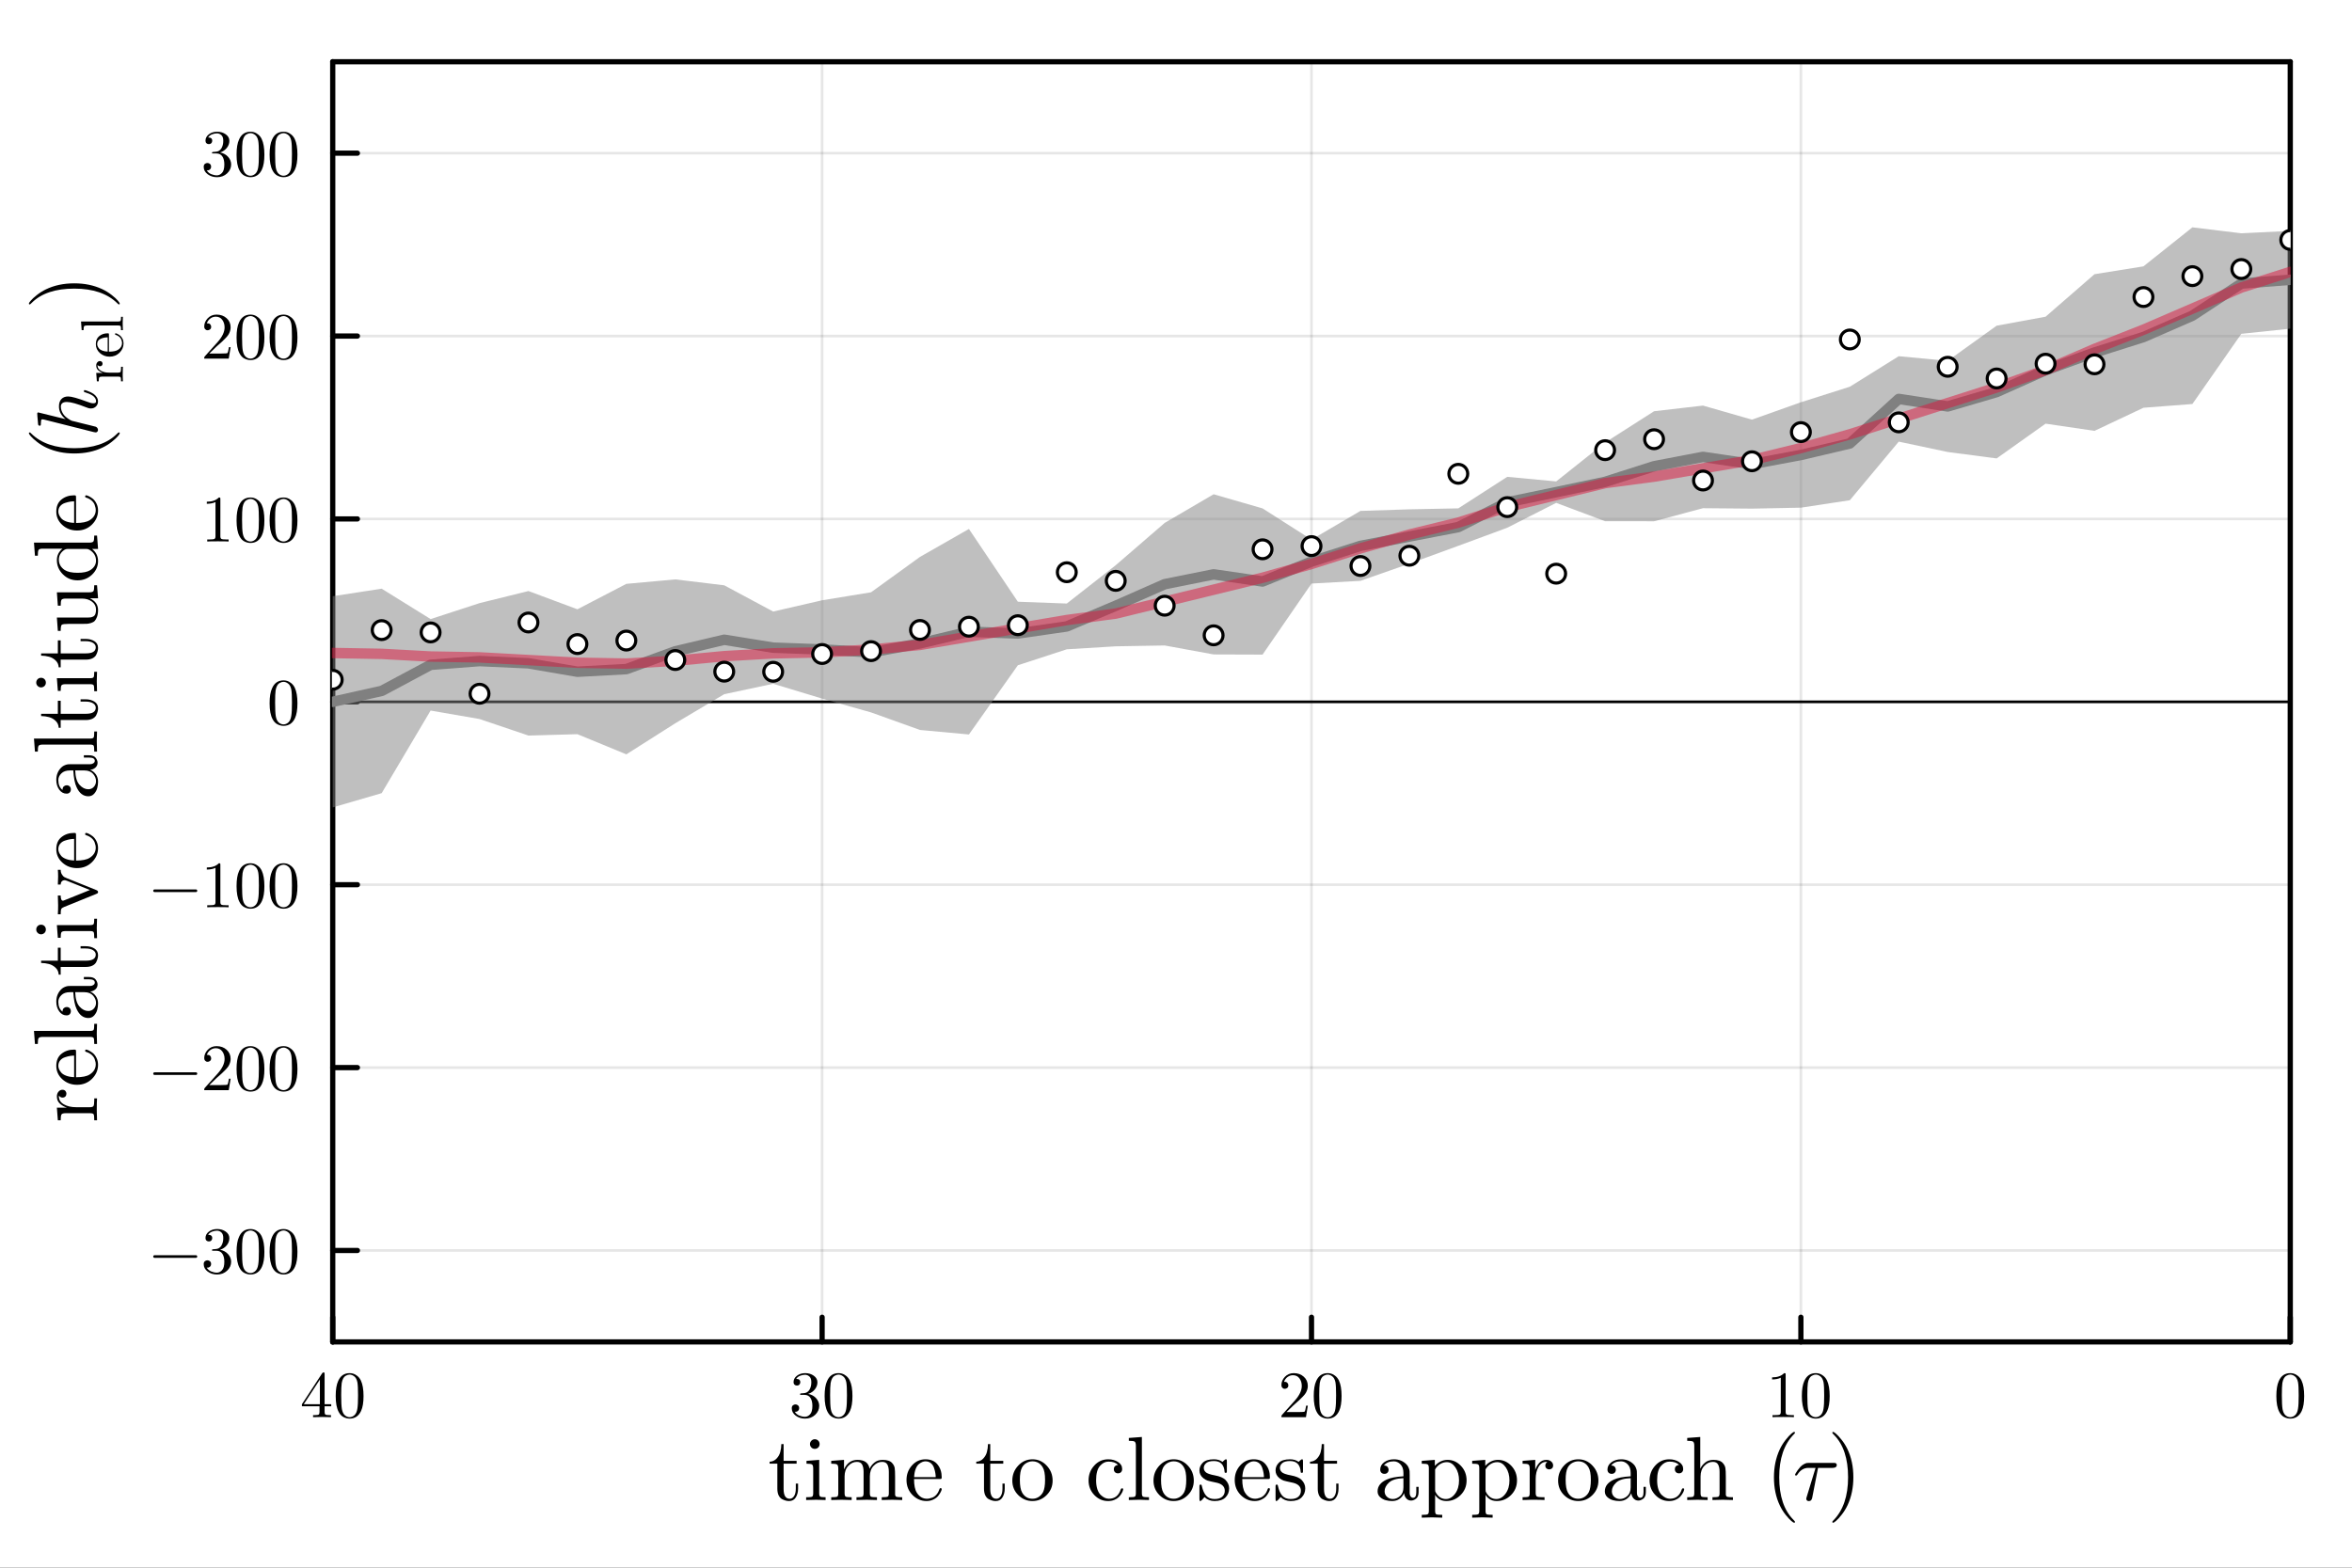 <?xml version="1.0" encoding="utf-8"?>
<svg xmlns="http://www.w3.org/2000/svg" xmlns:xlink="http://www.w3.org/1999/xlink" width="450" height="300" viewBox="0 0 1800 1200">
<rect x="0" y="0" width="1800" height="1200" fill="#333333" stroke="none"/>
<defs>
  <clipPath id="clip390">
    <rect x="0" y="0" width="1800" height="1200"/>
  </clipPath>
</defs>
<path clip-path="url(#clip390)" d="M0 1200 L1800 1200 L1800 0 L0 0  Z" fill="#ffffff" fill-rule="evenodd" fill-opacity="1"/>
<defs>
  <clipPath id="clip391">
    <rect x="360" y="0" width="1261" height="1200"/>
  </clipPath>
</defs>
<path clip-path="url(#clip390)" d="M254.635 1027.18 L1752.76 1027.18 L1752.76 47.244 L254.635 47.244  Z" fill="#ffffff" fill-rule="evenodd" fill-opacity="1"/>
<defs>
  <clipPath id="clip392">
    <rect x="254" y="47" width="1499" height="981"/>
  </clipPath>
</defs>
<polyline clip-path="url(#clip392)" style="stroke:#000000; stroke-linecap:round; stroke-linejoin:round; stroke-width:2; stroke-opacity:0.1; fill:none" points="1752.76,1027.18 1752.76,47.244 "/>
<polyline clip-path="url(#clip392)" style="stroke:#000000; stroke-linecap:round; stroke-linejoin:round; stroke-width:2; stroke-opacity:0.1; fill:none" points="1378.23,1027.18 1378.23,47.244 "/>
<polyline clip-path="url(#clip392)" style="stroke:#000000; stroke-linecap:round; stroke-linejoin:round; stroke-width:2; stroke-opacity:0.1; fill:none" points="1003.7,1027.18 1003.7,47.244 "/>
<polyline clip-path="url(#clip392)" style="stroke:#000000; stroke-linecap:round; stroke-linejoin:round; stroke-width:2; stroke-opacity:0.1; fill:none" points="629.165,1027.18 629.165,47.244 "/>
<polyline clip-path="url(#clip392)" style="stroke:#000000; stroke-linecap:round; stroke-linejoin:round; stroke-width:2; stroke-opacity:0.1; fill:none" points="254.635,1027.18 254.635,47.244 "/>
<polyline clip-path="url(#clip390)" style="stroke:#000000; stroke-linecap:round; stroke-linejoin:round; stroke-width:4; stroke-opacity:1; fill:none" points="1752.76,1027.18 254.635,1027.18 "/>
<polyline clip-path="url(#clip390)" style="stroke:#000000; stroke-linecap:round; stroke-linejoin:round; stroke-width:4; stroke-opacity:1; fill:none" points="1752.76,47.244 254.635,47.244 "/>
<polyline clip-path="url(#clip390)" style="stroke:#000000; stroke-linecap:round; stroke-linejoin:round; stroke-width:4; stroke-opacity:1; fill:none" points="1752.76,1027.18 1752.76,1008.28 "/>
<polyline clip-path="url(#clip390)" style="stroke:#000000; stroke-linecap:round; stroke-linejoin:round; stroke-width:4; stroke-opacity:1; fill:none" points="1378.23,1027.18 1378.23,1008.28 "/>
<polyline clip-path="url(#clip390)" style="stroke:#000000; stroke-linecap:round; stroke-linejoin:round; stroke-width:4; stroke-opacity:1; fill:none" points="1003.7,1027.18 1003.7,1008.28 "/>
<polyline clip-path="url(#clip390)" style="stroke:#000000; stroke-linecap:round; stroke-linejoin:round; stroke-width:4; stroke-opacity:1; fill:none" points="629.165,1027.18 629.165,1008.28 "/>
<polyline clip-path="url(#clip390)" style="stroke:#000000; stroke-linecap:round; stroke-linejoin:round; stroke-width:4; stroke-opacity:1; fill:none" points="254.635,1027.18 254.635,1008.28 "/>
<path clip-path="url(#clip390)" d="M1742.11 1068.6 Q1742.11 1061.16 1743.99 1057.11 Q1746.6 1051.08 1752.78 1051.08 Q1754.09 1051.08 1755.45 1051.46 Q1756.83 1051.8 1758.56 1053.16 Q1760.32 1054.52 1761.38 1056.74 Q1763.4 1061.04 1763.4 1068.6 Q1763.4 1075.99 1761.53 1080.01 Q1758.78 1085.89 1752.73 1085.89 Q1750.46 1085.89 1748.14 1084.73 Q1745.84 1083.57 1744.38 1080.78 Q1742.11 1076.6 1742.11 1068.6 M1746.31 1067.98 Q1746.31 1075.61 1746.85 1078.65 Q1747.47 1081.94 1749.15 1083.37 Q1750.85 1084.78 1752.73 1084.78 Q1754.76 1084.78 1756.44 1083.27 Q1758.14 1081.74 1758.66 1078.46 Q1759.23 1075.22 1759.2 1067.98 Q1759.2 1060.94 1758.71 1058.12 Q1758.04 1054.84 1756.26 1053.53 Q1754.51 1052.2 1752.73 1052.2 Q1752.06 1052.2 1751.35 1052.39 Q1750.66 1052.59 1749.64 1053.16 Q1748.63 1053.73 1747.84 1055.14 Q1747.07 1056.54 1746.7 1058.67 Q1746.31 1061.41 1746.31 1067.98 Z" fill="#000000" fill-rule="nonzero" fill-opacity="1" /><path clip-path="url(#clip390)" d="M1356.19 1055.9 L1356.19 1054.32 Q1362.27 1054.32 1365.4 1051.08 Q1366.27 1051.08 1366.42 1051.28 Q1366.57 1051.48 1366.57 1052.39 L1366.57 1080.78 Q1366.57 1082.28 1367.31 1082.75 Q1368.05 1083.22 1371.28 1083.22 L1372.89 1083.22 L1372.89 1084.78 Q1371.11 1084.63 1364.69 1084.63 Q1358.27 1084.63 1356.51 1084.78 L1356.51 1083.22 L1358.12 1083.22 Q1361.3 1083.22 1362.07 1082.78 Q1362.84 1082.31 1362.84 1080.78 L1362.84 1054.57 Q1360.19 1055.9 1356.19 1055.9 Z" fill="#000000" fill-rule="nonzero" fill-opacity="1" /><path clip-path="url(#clip390)" d="M1378.97 1068.6 Q1378.97 1061.16 1380.84 1057.11 Q1383.46 1051.08 1389.64 1051.08 Q1390.95 1051.08 1392.31 1051.46 Q1393.69 1051.8 1395.42 1053.16 Q1397.17 1054.52 1398.24 1056.74 Q1400.26 1061.04 1400.26 1068.6 Q1400.26 1075.99 1398.38 1080.01 Q1395.64 1085.89 1389.59 1085.89 Q1387.32 1085.89 1384.99 1084.73 Q1382.7 1083.57 1381.24 1080.78 Q1378.97 1076.6 1378.97 1068.6 M1383.17 1067.98 Q1383.17 1075.61 1383.71 1078.65 Q1384.33 1081.94 1386.01 1083.37 Q1387.71 1084.78 1389.59 1084.78 Q1391.61 1084.78 1393.29 1083.27 Q1395 1081.74 1395.52 1078.46 Q1396.09 1075.22 1396.06 1067.98 Q1396.06 1060.94 1395.57 1058.12 Q1394.9 1054.84 1393.12 1053.53 Q1391.37 1052.2 1389.59 1052.2 Q1388.92 1052.2 1388.21 1052.39 Q1387.51 1052.59 1386.5 1053.16 Q1385.49 1053.73 1384.7 1055.14 Q1383.93 1056.54 1383.56 1058.67 Q1383.17 1061.41 1383.17 1067.98 Z" fill="#000000" fill-rule="nonzero" fill-opacity="1" /><path clip-path="url(#clip390)" d="M980.672 1084.78 Q980.672 1083.87 980.746 1083.59 Q980.845 1083.32 981.24 1082.9 L990.948 1072.08 Q996.26 1066.1 996.26 1060.89 Q996.26 1057.51 994.481 1055.09 Q992.727 1052.67 989.491 1052.67 Q987.268 1052.67 985.39 1054.02 Q983.513 1055.38 982.648 1057.8 Q982.796 1057.75 983.315 1057.75 Q984.575 1057.75 985.267 1058.54 Q985.983 1059.34 985.983 1060.4 Q985.983 1061.76 985.094 1062.42 Q984.229 1063.07 983.364 1063.07 Q983.019 1063.07 982.549 1062.99 Q982.105 1062.92 981.388 1062.23 Q980.672 1061.51 980.672 1060.25 Q980.672 1056.72 983.34 1053.9 Q986.032 1051.08 990.133 1051.08 Q994.777 1051.08 997.816 1053.85 Q1000.88 1056.59 1000.88 1060.89 Q1000.88 1062.4 1000.41 1063.78 Q999.965 1065.14 999.348 1066.2 Q998.755 1067.27 997.124 1068.97 Q995.494 1070.67 994.185 1071.88 Q992.875 1073.1 989.936 1075.66 L984.575 1080.88 L993.69 1080.88 Q998.137 1080.88 998.483 1080.48 Q998.977 1079.77 999.595 1075.99 L1000.88 1075.99 L999.446 1084.78 L980.672 1084.78 Z" fill="#000000" fill-rule="nonzero" fill-opacity="1" /><path clip-path="url(#clip390)" d="M1005.42 1068.6 Q1005.42 1061.16 1007.3 1057.11 Q1009.92 1051.08 1016.1 1051.08 Q1017.41 1051.08 1018.76 1051.46 Q1020.15 1051.8 1021.88 1053.16 Q1023.63 1054.52 1024.69 1056.74 Q1026.72 1061.04 1026.72 1068.6 Q1026.72 1075.99 1024.84 1080.01 Q1022.1 1085.89 1016.05 1085.89 Q1013.77 1085.89 1011.45 1084.73 Q1009.15 1083.57 1007.7 1080.78 Q1005.42 1076.6 1005.42 1068.6 M1009.62 1067.98 Q1009.62 1075.61 1010.17 1078.65 Q1010.79 1081.94 1012.47 1083.37 Q1014.17 1084.78 1016.05 1084.78 Q1018.07 1084.78 1019.75 1083.27 Q1021.46 1081.74 1021.98 1078.46 Q1022.54 1075.22 1022.52 1067.98 Q1022.52 1060.94 1022.03 1058.12 Q1021.36 1054.84 1019.58 1053.53 Q1017.83 1052.2 1016.05 1052.2 Q1015.38 1052.2 1014.66 1052.39 Q1013.97 1052.59 1012.96 1053.16 Q1011.95 1053.73 1011.16 1055.14 Q1010.39 1056.54 1010.02 1058.67 Q1009.62 1061.41 1009.62 1067.98 Z" fill="#000000" fill-rule="nonzero" fill-opacity="1" /><path clip-path="url(#clip390)" d="M605.944 1077.96 Q605.944 1076.45 606.809 1075.74 Q607.673 1075.02 608.785 1075.02 Q609.946 1075.02 610.761 1075.79 Q611.601 1076.53 611.601 1077.84 Q611.601 1079.25 610.613 1080.04 Q609.649 1080.83 608.266 1080.63 Q609.476 1082.66 611.7 1083.57 Q613.948 1084.48 616.023 1084.48 Q618.197 1084.48 619.951 1082.61 Q621.729 1080.73 621.729 1076.13 Q621.729 1072.23 620.198 1069.98 Q618.691 1067.73 615.702 1067.73 L613.478 1067.73 Q612.713 1067.73 612.49 1067.66 Q612.268 1067.59 612.268 1067.17 Q612.268 1066.67 613.034 1066.57 Q613.8 1066.57 615.01 1066.43 Q617.95 1066.33 619.506 1063.78 Q620.914 1061.41 620.914 1058.03 Q620.914 1054.94 619.432 1053.65 Q617.974 1052.34 616.072 1052.34 Q614.294 1052.34 612.342 1053.09 Q610.39 1053.83 609.328 1055.48 Q612.466 1055.48 612.466 1058.03 Q612.466 1059.14 611.749 1059.88 Q611.057 1060.6 609.896 1060.6 Q608.785 1060.6 608.044 1059.9 Q607.303 1059.19 607.303 1057.98 Q607.303 1055.09 609.872 1053.09 Q612.466 1051.08 616.27 1051.08 Q620.025 1051.08 622.792 1053.06 Q625.583 1055.04 625.583 1058.08 Q625.583 1061.06 623.607 1063.51 Q621.631 1065.96 618.493 1066.97 Q622.347 1067.73 624.644 1070.35 Q626.942 1072.95 626.942 1076.13 Q626.942 1080.09 623.829 1083 Q620.717 1085.89 616.171 1085.89 Q611.972 1085.89 608.958 1083.62 Q605.944 1081.35 605.944 1077.96 Z" fill="#000000" fill-rule="nonzero" fill-opacity="1" /><path clip-path="url(#clip390)" d="M631.092 1068.6 Q631.092 1061.16 632.969 1057.11 Q635.588 1051.08 641.764 1051.08 Q643.073 1051.08 644.432 1051.46 Q645.815 1051.8 647.544 1053.16 Q649.298 1054.52 650.361 1056.74 Q652.386 1061.04 652.386 1068.6 Q652.386 1075.99 650.509 1080.01 Q647.767 1085.89 641.714 1085.89 Q639.442 1085.89 637.12 1084.73 Q634.822 1083.57 633.365 1080.78 Q631.092 1076.6 631.092 1068.6 M635.291 1067.98 Q635.291 1075.61 635.835 1078.65 Q636.453 1081.94 638.132 1083.37 Q639.837 1084.78 641.714 1084.78 Q643.74 1084.78 645.42 1083.27 Q647.124 1081.74 647.643 1078.46 Q648.211 1075.22 648.187 1067.98 Q648.187 1060.94 647.693 1058.12 Q647.026 1054.84 645.247 1053.53 Q643.493 1052.2 641.714 1052.2 Q641.047 1052.2 640.331 1052.39 Q639.639 1052.59 638.626 1053.16 Q637.614 1053.73 636.823 1055.14 Q636.057 1056.54 635.687 1058.67 Q635.291 1061.41 635.291 1067.98 Z" fill="#000000" fill-rule="nonzero" fill-opacity="1" /><path clip-path="url(#clip390)" d="M231.055 1076.43 L231.055 1074.87 L246.594 1051.13 Q246.989 1050.52 247.607 1050.54 Q248.175 1050.54 248.298 1050.76 Q248.422 1050.99 248.422 1051.85 L248.422 1074.87 L253.486 1074.87 L253.486 1076.43 L248.422 1076.43 L248.422 1080.83 Q248.422 1082.28 249.015 1082.75 Q249.632 1083.22 252.251 1083.22 L253.313 1083.22 L253.313 1084.78 Q251.238 1084.63 246.446 1084.63 Q241.678 1084.63 239.603 1084.78 L239.603 1083.22 L240.665 1083.22 Q243.284 1083.22 243.901 1082.78 Q244.519 1082.31 244.519 1080.83 L244.519 1076.43 L231.055 1076.43 M232.488 1074.87 L244.815 1074.87 L244.815 1056 L232.488 1074.87 Z" fill="#000000" fill-rule="nonzero" fill-opacity="1" /><path clip-path="url(#clip390)" d="M256.92 1068.6 Q256.92 1061.16 258.797 1057.11 Q261.416 1051.08 267.592 1051.08 Q268.901 1051.08 270.26 1051.46 Q271.643 1051.8 273.372 1053.16 Q275.126 1054.52 276.188 1056.74 Q278.214 1061.04 278.214 1068.6 Q278.214 1075.99 276.337 1080.01 Q273.595 1085.89 267.542 1085.89 Q265.27 1085.89 262.947 1084.73 Q260.65 1083.57 259.193 1080.78 Q256.92 1076.6 256.92 1068.6 M261.119 1067.98 Q261.119 1075.61 261.663 1078.65 Q262.28 1081.94 263.96 1083.37 Q265.665 1084.78 267.542 1084.78 Q269.568 1084.78 271.248 1083.27 Q272.952 1081.74 273.471 1078.46 Q274.039 1075.22 274.015 1067.98 Q274.015 1060.94 273.52 1058.12 Q272.853 1054.84 271.075 1053.53 Q269.321 1052.2 267.542 1052.2 Q266.875 1052.2 266.159 1052.39 Q265.467 1052.59 264.454 1053.16 Q263.442 1053.73 262.651 1055.14 Q261.885 1056.54 261.515 1058.67 Q261.119 1061.41 261.119 1067.98 Z" fill="#000000" fill-rule="nonzero" fill-opacity="1" /><path clip-path="url(#clip390)" d="M589 1120.39 L589 1118.87 Q592.193 1118.73 594.299 1116.49 Q596.439 1114.21 597.152 1111.43 Q597.899 1108.64 597.967 1105.41 L599.7 1105.41 L599.7 1118.22 L609.652 1118.22 L609.652 1120.39 L599.7 1120.39 L599.7 1139.72 Q599.7 1147.23 604.387 1147.23 Q606.391 1147.23 607.716 1145.19 Q609.041 1143.12 609.041 1139.45 L609.041 1135.61 L610.773 1135.61 L610.773 1139.59 Q610.773 1143.36 609.041 1146.18 Q607.308 1148.99 603.878 1148.99 Q602.621 1148.99 601.364 1148.66 Q600.141 1148.35 598.511 1147.53 Q596.914 1146.68 595.895 1144.65 Q594.91 1142.57 594.91 1139.59 L594.91 1120.39 L589 1120.39 Z" fill="#000000" fill-rule="nonzero" fill-opacity="1" /><path clip-path="url(#clip390)" d="M616.955 1148.21 L616.955 1146.07 Q620.657 1146.07 621.507 1145.63 Q622.356 1145.16 622.356 1142.91 L622.356 1124.2 Q622.356 1121.62 621.473 1121.01 Q620.623 1120.39 617.227 1120.39 L617.227 1118.22 L626.941 1117.47 L626.941 1142.98 Q626.941 1145.05 627.689 1145.56 Q628.436 1146.07 631.833 1146.07 L631.833 1148.21 Q624.733 1148.01 624.598 1148.01 Q623.647 1148.01 616.955 1148.21 M619.876 1105.35 Q619.876 1103.95 620.929 1102.83 Q622.016 1101.68 623.545 1101.68 Q625.073 1101.68 626.16 1102.73 Q627.247 1103.75 627.247 1105.38 Q627.247 1106.98 626.16 1108.03 Q625.073 1109.05 623.545 1109.05 Q621.948 1109.05 620.895 1107.93 Q619.876 1106.81 619.876 1105.35 Z" fill="#000000" fill-rule="nonzero" fill-opacity="1" /><path clip-path="url(#clip390)" d="M636.146 1148.21 L636.146 1146.07 Q639.849 1146.07 640.698 1145.63 Q641.547 1145.16 641.547 1142.91 L641.547 1124.27 Q641.547 1121.69 640.63 1121.04 Q639.747 1120.39 636.146 1120.39 L636.146 1118.22 L645.929 1117.47 L645.929 1124.78 Q649.19 1117.47 656.221 1117.47 Q664.373 1117.47 665.494 1124.27 Q666.683 1121.62 669.162 1119.55 Q671.676 1117.47 675.582 1117.47 Q680.813 1117.47 682.885 1120.05 Q684.414 1121.79 684.719 1123.72 Q685.025 1125.66 685.025 1130.69 L685.025 1143.97 Q685.093 1145.43 686.214 1145.77 Q687.335 1146.07 690.46 1146.07 L690.46 1148.21 Q683.361 1148.01 682.681 1148.01 Q682.138 1148.01 674.801 1148.21 L674.801 1146.07 Q678.503 1146.07 679.353 1145.63 Q680.236 1145.16 680.236 1142.91 L680.236 1126.71 Q680.236 1123.18 679.149 1121.11 Q678.062 1119 675.073 1119 Q671.472 1119 668.585 1122.02 Q665.698 1125.05 665.698 1130.14 L665.698 1142.91 Q665.698 1145.16 666.547 1145.63 Q667.43 1146.07 671.133 1146.07 L671.133 1148.21 Q664.033 1148.01 663.32 1148.01 Q662.777 1148.01 655.474 1148.21 L655.474 1146.07 Q659.176 1146.07 660.025 1145.63 Q660.908 1145.16 660.908 1142.91 L660.908 1126.71 Q660.908 1123.18 659.821 1121.11 Q658.735 1119 655.745 1119 Q652.145 1119 649.258 1122.02 Q646.371 1125.05 646.371 1130.14 L646.371 1142.91 Q646.371 1145.16 647.22 1145.63 Q648.103 1146.07 651.771 1146.07 L651.771 1148.21 Q644.672 1148.01 643.993 1148.01 Q643.449 1148.01 636.146 1148.21 Z" fill="#000000" fill-rule="nonzero" fill-opacity="1" /><path clip-path="url(#clip390)" d="M693.755 1132.89 Q693.755 1126.34 697.967 1121.69 Q702.178 1117.03 708.225 1117.03 Q714.339 1117.03 717.498 1121.01 Q720.691 1124.98 720.691 1130.69 Q720.691 1131.74 720.419 1131.94 Q720.147 1132.15 718.958 1132.15 L699.529 1132.15 Q699.529 1139.25 701.635 1142.57 Q704.556 1147.23 709.481 1147.23 Q710.161 1147.23 710.976 1147.09 Q711.791 1146.96 713.456 1146.38 Q715.12 1145.77 716.581 1144.17 Q718.041 1142.57 718.89 1140.06 Q719.094 1139.08 719.773 1139.11 Q720.691 1139.11 720.691 1139.93 Q720.691 1140.54 720.011 1141.93 Q719.366 1143.29 718.109 1144.92 Q716.852 1146.55 714.407 1147.77 Q711.995 1148.99 709.074 1148.99 Q702.96 1148.99 698.34 1144.38 Q693.755 1139.72 693.755 1132.89 M699.597 1130.69 L716.105 1130.69 Q716.105 1129.23 715.833 1127.6 Q715.595 1125.97 714.848 1123.72 Q714.135 1121.45 712.437 1120.02 Q710.738 1118.59 708.225 1118.59 Q707.104 1118.59 705.881 1119.07 Q704.692 1119.55 703.231 1120.7 Q701.771 1121.85 700.752 1124.47 Q699.733 1127.09 699.597 1130.69 Z" fill="#000000" fill-rule="nonzero" fill-opacity="1" /><path clip-path="url(#clip390)" d="M747.151 1120.39 L747.151 1118.87 Q750.344 1118.73 752.45 1116.49 Q754.59 1114.21 755.303 1111.43 Q756.05 1108.64 756.118 1105.41 L757.851 1105.41 L757.851 1118.22 L767.803 1118.22 L767.803 1120.39 L757.851 1120.39 L757.851 1139.72 Q757.851 1147.23 762.538 1147.23 Q764.542 1147.23 765.867 1145.19 Q767.192 1143.12 767.192 1139.45 L767.192 1135.61 L768.924 1135.61 L768.924 1139.59 Q768.924 1143.36 767.192 1146.18 Q765.459 1148.99 762.029 1148.99 Q760.772 1148.99 759.515 1148.66 Q758.292 1148.35 756.662 1147.53 Q755.065 1146.68 754.046 1144.65 Q753.061 1142.57 753.061 1139.59 L753.061 1120.39 L747.151 1120.39 Z" fill="#000000" fill-rule="nonzero" fill-opacity="1" /><path clip-path="url(#clip390)" d="M779.318 1144.48 Q774.732 1139.93 774.732 1133.34 Q774.732 1126.71 779.216 1121.89 Q783.734 1117.03 790.187 1117.03 Q796.505 1117.03 801.023 1121.85 Q805.574 1126.64 805.574 1133.34 Q805.574 1139.89 800.989 1144.44 Q796.437 1148.99 790.119 1148.99 Q783.937 1148.99 779.318 1144.48 M780.507 1132.76 Q780.507 1139.52 782.273 1142.57 Q784.99 1147.23 790.187 1147.23 Q792.769 1147.23 794.909 1145.84 Q797.083 1144.44 798.271 1142.1 Q799.8 1139.04 799.8 1132.76 Q799.8 1126.07 797.966 1123.11 Q795.248 1118.59 790.119 1118.59 Q787.878 1118.59 785.67 1119.78 Q783.496 1120.94 782.171 1123.25 Q780.507 1126.3 780.507 1132.76 Z" fill="#000000" fill-rule="nonzero" fill-opacity="1" /><path clip-path="url(#clip390)" d="M837.503 1144.41 Q833.088 1139.79 833.088 1133.2 Q833.088 1126.58 837.436 1121.82 Q841.783 1117.03 848.169 1117.03 Q852.415 1117.03 855.608 1119.07 Q858.801 1121.07 858.801 1124.5 Q858.801 1126.03 857.884 1126.92 Q857.001 1127.77 855.608 1127.77 Q854.147 1127.77 853.264 1126.88 Q852.415 1125.97 852.415 1124.57 Q852.415 1123.96 852.619 1123.35 Q852.823 1122.74 853.57 1122.09 Q854.351 1121.45 855.676 1121.35 Q853.196 1118.8 848.373 1118.8 Q848.305 1118.8 848.237 1118.8 Q844.705 1118.8 841.783 1122.13 Q838.862 1125.46 838.862 1133.06 Q838.862 1137.04 839.813 1139.96 Q840.798 1142.85 842.395 1144.34 Q843.991 1145.84 845.554 1146.55 Q847.116 1147.23 848.645 1147.23 Q855.472 1147.23 857.782 1139.93 Q857.986 1139.25 858.665 1139.25 Q859.582 1139.25 859.582 1139.93 Q859.582 1140.27 859.31 1141.15 Q859.039 1142.03 858.189 1143.42 Q857.34 1144.82 856.117 1146.04 Q854.929 1147.23 852.789 1148.11 Q850.683 1148.99 848.033 1148.99 Q841.919 1148.99 837.503 1144.41 Z" fill="#000000" fill-rule="nonzero" fill-opacity="1" /><path clip-path="url(#clip390)" d="M863.896 1148.21 L863.896 1146.07 Q867.598 1146.07 868.448 1145.63 Q869.297 1145.16 869.297 1142.91 L869.297 1106.74 Q869.297 1104.16 868.38 1103.51 Q867.496 1102.87 863.896 1102.87 L863.896 1100.69 L873.882 1099.95 L873.882 1142.91 Q873.882 1145.16 874.765 1145.63 Q875.649 1146.07 879.317 1146.07 L879.317 1148.21 Q878.468 1148.21 876.702 1148.15 Q874.935 1148.08 873.645 1148.04 Q872.354 1148.01 871.606 1148.01 Q870.791 1148.01 863.896 1148.21 Z" fill="#000000" fill-rule="nonzero" fill-opacity="1" /><path clip-path="url(#clip390)" d="M887.367 1144.48 Q882.782 1139.93 882.782 1133.34 Q882.782 1126.71 887.265 1121.89 Q891.783 1117.03 898.237 1117.03 Q904.555 1117.03 909.072 1121.85 Q913.624 1126.64 913.624 1133.34 Q913.624 1139.89 909.038 1144.44 Q904.487 1148.99 898.169 1148.99 Q891.987 1148.99 887.367 1144.48 M888.556 1132.76 Q888.556 1139.52 890.322 1142.57 Q893.04 1147.23 898.237 1147.23 Q900.818 1147.23 902.958 1145.84 Q905.132 1144.44 906.321 1142.1 Q907.849 1139.04 907.849 1132.76 Q907.849 1126.07 906.015 1123.11 Q903.298 1118.59 898.169 1118.59 Q895.927 1118.59 893.719 1119.78 Q891.545 1120.94 890.22 1123.25 Q888.556 1126.3 888.556 1132.76 Z" fill="#000000" fill-rule="nonzero" fill-opacity="1" /><path clip-path="url(#clip390)" d="M917.938 1147.3 L917.938 1138.13 Q917.938 1137.34 917.972 1137.07 Q918.006 1136.8 918.209 1136.6 Q918.413 1136.39 918.821 1136.39 Q919.296 1136.39 919.466 1136.6 Q919.67 1136.8 919.806 1137.58 Q920.859 1142.37 923.101 1144.92 Q925.376 1147.43 929.486 1147.43 Q933.393 1147.43 935.363 1145.7 Q937.333 1143.97 937.333 1141.11 Q937.333 1136.02 930.098 1134.73 Q925.92 1133.88 924.188 1133.34 Q922.455 1132.76 920.927 1131.5 Q917.938 1129.06 917.938 1125.59 Q917.938 1122.13 920.553 1119.58 Q923.203 1117.03 929.045 1117.03 Q932.951 1117.03 935.601 1119 Q936.382 1118.39 936.789 1117.88 Q937.706 1117.03 938.182 1117.03 Q938.726 1117.03 938.827 1117.41 Q938.929 1117.74 938.929 1118.73 L938.929 1125.73 Q938.929 1126.51 938.895 1126.78 Q938.861 1127.05 938.658 1127.26 Q938.454 1127.43 938.012 1127.43 Q937.231 1127.43 937.197 1126.78 Q936.654 1118.36 929.045 1118.36 Q924.935 1118.36 923.101 1119.95 Q921.266 1121.52 921.266 1123.66 Q921.266 1124.84 921.81 1125.76 Q922.387 1126.64 923.101 1127.19 Q923.848 1127.7 925.207 1128.21 Q926.565 1128.68 927.38 1128.85 Q928.23 1129.02 929.826 1129.36 Q935.397 1130.41 937.74 1132.69 Q940.662 1135.61 940.662 1139.31 Q940.662 1143.42 937.876 1146.21 Q935.091 1148.99 929.486 1148.99 Q924.969 1148.99 921.81 1145.97 Q921.402 1146.38 921.097 1146.75 Q920.791 1147.09 920.655 1147.23 Q920.553 1147.36 920.519 1147.47 Q920.485 1147.53 920.417 1147.6 Q919.025 1148.99 918.685 1148.99 Q918.141 1148.99 918.04 1148.62 Q917.938 1148.28 917.938 1147.3 Z" fill="#000000" fill-rule="nonzero" fill-opacity="1" /><path clip-path="url(#clip390)" d="M944.941 1132.89 Q944.941 1126.34 949.153 1121.69 Q953.365 1117.03 959.411 1117.03 Q965.526 1117.03 968.685 1121.01 Q971.877 1124.98 971.877 1130.69 Q971.877 1131.74 971.606 1131.94 Q971.334 1132.15 970.145 1132.15 L950.716 1132.15 Q950.716 1139.25 952.822 1142.57 Q955.743 1147.23 960.668 1147.23 Q961.348 1147.23 962.163 1147.09 Q962.978 1146.96 964.642 1146.38 Q966.307 1145.77 967.767 1144.17 Q969.228 1142.57 970.077 1140.06 Q970.281 1139.08 970.96 1139.11 Q971.877 1139.11 971.877 1139.93 Q971.877 1140.54 971.198 1141.93 Q970.553 1143.29 969.296 1144.92 Q968.039 1146.55 965.593 1147.77 Q963.182 1148.99 960.261 1148.99 Q954.147 1148.99 949.527 1144.38 Q944.941 1139.72 944.941 1132.89 M950.784 1130.69 L967.292 1130.69 Q967.292 1129.23 967.02 1127.6 Q966.782 1125.97 966.035 1123.72 Q965.322 1121.45 963.623 1120.02 Q961.925 1118.59 959.411 1118.59 Q958.291 1118.59 957.068 1119.07 Q955.879 1119.55 954.418 1120.7 Q952.958 1121.85 951.939 1124.47 Q950.92 1127.09 950.784 1130.69 Z" fill="#000000" fill-rule="nonzero" fill-opacity="1" /><path clip-path="url(#clip390)" d="M976.191 1147.3 L976.191 1138.13 Q976.191 1137.34 976.225 1137.07 Q976.259 1136.8 976.463 1136.6 Q976.667 1136.39 977.074 1136.39 Q977.55 1136.39 977.72 1136.6 Q977.924 1136.8 978.059 1137.58 Q979.112 1142.37 981.354 1144.92 Q983.63 1147.43 987.74 1147.43 Q991.646 1147.43 993.616 1145.7 Q995.586 1143.97 995.586 1141.11 Q995.586 1136.02 988.351 1134.73 Q984.174 1133.88 982.441 1133.34 Q980.709 1132.76 979.18 1131.5 Q976.191 1129.06 976.191 1125.59 Q976.191 1122.13 978.807 1119.58 Q981.456 1117.03 987.298 1117.03 Q991.205 1117.03 993.854 1119 Q994.635 1118.39 995.043 1117.88 Q995.96 1117.03 996.436 1117.03 Q996.979 1117.03 997.081 1117.41 Q997.183 1117.74 997.183 1118.73 L997.183 1125.73 Q997.183 1126.51 997.149 1126.78 Q997.115 1127.05 996.911 1127.26 Q996.707 1127.43 996.266 1127.43 Q995.485 1127.43 995.451 1126.78 Q994.907 1118.36 987.298 1118.36 Q983.188 1118.36 981.354 1119.95 Q979.52 1121.52 979.52 1123.66 Q979.52 1124.84 980.063 1125.76 Q980.641 1126.64 981.354 1127.19 Q982.102 1127.7 983.46 1128.21 Q984.819 1128.68 985.634 1128.85 Q986.483 1129.02 988.08 1129.36 Q993.65 1130.41 995.994 1132.69 Q998.915 1135.61 998.915 1139.31 Q998.915 1143.42 996.13 1146.21 Q993.345 1148.99 987.74 1148.99 Q983.222 1148.99 980.063 1145.97 Q979.656 1146.38 979.35 1146.75 Q979.044 1147.09 978.909 1147.23 Q978.807 1147.36 978.773 1147.47 Q978.739 1147.53 978.671 1147.6 Q977.278 1148.99 976.939 1148.99 Q976.395 1148.99 976.293 1148.62 Q976.191 1148.28 976.191 1147.3 Z" fill="#000000" fill-rule="nonzero" fill-opacity="1" /><path clip-path="url(#clip390)" d="M1002.58 1120.39 L1002.58 1118.87 Q1005.78 1118.73 1007.88 1116.49 Q1010.02 1114.21 1010.74 1111.43 Q1011.48 1108.64 1011.55 1105.41 L1013.28 1105.41 L1013.28 1118.22 L1023.24 1118.22 L1023.24 1120.39 L1013.28 1120.39 L1013.28 1139.72 Q1013.28 1147.23 1017.97 1147.23 Q1019.97 1147.23 1021.3 1145.19 Q1022.62 1143.12 1022.62 1139.45 L1022.62 1135.61 L1024.36 1135.61 L1024.36 1139.59 Q1024.36 1143.36 1022.62 1146.18 Q1020.89 1148.99 1017.46 1148.99 Q1016.2 1148.99 1014.95 1148.66 Q1013.72 1148.35 1012.09 1147.53 Q1010.5 1146.68 1009.48 1144.65 Q1008.49 1142.57 1008.49 1139.59 L1008.49 1120.39 L1002.58 1120.39 Z" fill="#000000" fill-rule="nonzero" fill-opacity="1" /><path clip-path="url(#clip390)" d="M1054.28 1141.59 Q1054.28 1135.68 1061.24 1132.55 Q1065.42 1130.55 1074.05 1130.04 L1074.05 1127.49 Q1074.05 1123.18 1071.77 1120.9 Q1069.53 1118.59 1066.68 1118.59 Q1061.58 1118.59 1059.14 1121.79 Q1061.21 1121.85 1061.96 1122.91 Q1062.71 1123.93 1062.71 1124.98 Q1062.71 1126.37 1061.82 1127.29 Q1060.97 1128.17 1059.51 1128.17 Q1058.12 1128.17 1057.2 1127.32 Q1056.29 1126.44 1056.29 1124.91 Q1056.29 1121.52 1059.34 1119.27 Q1062.43 1117.03 1066.82 1117.03 Q1072.52 1117.03 1076.33 1120.87 Q1077.52 1122.06 1078.09 1123.59 Q1078.7 1125.12 1078.77 1126.13 Q1078.84 1127.12 1078.84 1129.09 L1078.84 1142.98 Q1078.84 1143.39 1078.98 1144.07 Q1079.11 1144.75 1079.72 1145.63 Q1080.37 1146.48 1081.42 1146.48 Q1083.93 1146.48 1083.9 1142.03 L1083.9 1138.13 L1085.67 1138.13 L1085.67 1142.03 Q1085.67 1145.73 1083.7 1147.19 Q1081.76 1148.62 1079.96 1148.62 Q1077.65 1148.62 1076.19 1146.92 Q1074.73 1145.22 1074.53 1142.91 Q1073.47 1145.56 1071.06 1147.3 Q1068.68 1148.99 1065.42 1148.99 Q1062.91 1148.99 1060.53 1148.35 Q1058.19 1147.74 1056.22 1146.01 Q1054.28 1144.24 1054.28 1141.59 M1059.65 1141.52 Q1059.65 1144.1 1061.48 1145.77 Q1063.32 1147.43 1065.9 1147.43 Q1068.82 1147.43 1071.44 1145.19 Q1074.05 1142.91 1074.05 1138.46 L1074.05 1131.5 Q1066.34 1131.77 1062.98 1134.86 Q1059.65 1137.92 1059.65 1141.52 Z" fill="#000000" fill-rule="nonzero" fill-opacity="1" /><path clip-path="url(#clip390)" d="M1088.08 1159.56 Q1091.78 1159.56 1092.63 1159.08 Q1093.51 1158.64 1093.51 1156.43 L1093.51 1123.86 Q1093.51 1121.55 1092.63 1120.97 Q1091.78 1120.39 1088.08 1120.39 L1088.08 1118.22 L1098.1 1117.47 L1098.1 1122.06 Q1102.28 1117.47 1107.85 1117.47 Q1113.76 1117.47 1118.07 1122.06 Q1122.39 1126.64 1122.39 1133.2 Q1122.39 1139.82 1117.8 1144.41 Q1113.21 1148.99 1106.86 1148.99 Q1103.4 1148.99 1101.05 1147.23 Q1098.74 1145.43 1098.3 1144.1 L1098.3 1144.75 L1098.3 1156.43 Q1098.3 1158.68 1099.19 1159.12 Q1100.07 1159.56 1103.74 1159.56 L1103.74 1161.7 Q1096.43 1161.49 1095.89 1161.49 Q1095.21 1161.49 1088.08 1161.7 L1088.08 1159.56 M1098.3 1140.3 Q1098.3 1141.35 1098.44 1141.73 Q1098.61 1142.1 1099.29 1143.22 Q1102.04 1147.43 1106.52 1147.43 Q1106.56 1147.43 1106.59 1147.43 Q1110.57 1147.43 1113.59 1143.39 Q1116.61 1139.31 1116.61 1133.2 Q1116.61 1127.36 1113.86 1123.28 Q1111.11 1119.21 1107.3 1119.21 Q1104.59 1119.21 1102.21 1120.67 Q1099.83 1122.13 1098.3 1124.78 L1098.3 1140.3 Z" fill="#000000" fill-rule="nonzero" fill-opacity="1" /><path clip-path="url(#clip390)" d="M1126.67 1159.56 Q1130.37 1159.56 1131.22 1159.08 Q1132.1 1158.64 1132.1 1156.43 L1132.1 1123.86 Q1132.1 1121.55 1131.22 1120.97 Q1130.37 1120.39 1126.67 1120.39 L1126.67 1118.22 L1136.69 1117.47 L1136.69 1122.06 Q1140.86 1117.47 1146.43 1117.47 Q1152.34 1117.47 1156.66 1122.06 Q1160.97 1126.64 1160.97 1133.2 Q1160.97 1139.82 1156.39 1144.41 Q1151.8 1148.99 1145.45 1148.99 Q1141.98 1148.99 1139.64 1147.23 Q1137.33 1145.43 1136.89 1144.1 L1136.89 1144.75 L1136.89 1156.43 Q1136.89 1158.68 1137.77 1159.12 Q1138.66 1159.56 1142.32 1159.56 L1142.32 1161.7 Q1135.02 1161.49 1134.48 1161.49 Q1133.8 1161.49 1126.67 1161.7 L1126.67 1159.56 M1136.89 1140.3 Q1136.89 1141.35 1137.03 1141.73 Q1137.2 1142.1 1137.87 1143.22 Q1140.63 1147.43 1145.11 1147.43 Q1145.14 1147.43 1145.18 1147.43 Q1149.15 1147.43 1152.17 1143.39 Q1155.2 1139.31 1155.2 1133.2 Q1155.2 1127.36 1152.45 1123.28 Q1149.7 1119.21 1145.89 1119.21 Q1143.17 1119.21 1140.8 1120.67 Q1138.42 1122.13 1136.89 1124.78 L1136.89 1140.3 Z" fill="#000000" fill-rule="nonzero" fill-opacity="1" /><path clip-path="url(#clip390)" d="M1165.25 1148.21 L1165.25 1146.07 Q1168.95 1146.07 1169.8 1145.63 Q1170.69 1145.16 1170.69 1142.91 L1170.69 1124.27 Q1170.69 1121.69 1169.77 1121.04 Q1168.89 1120.39 1165.25 1120.39 L1165.25 1118.22 L1174.93 1117.47 L1174.93 1125.12 Q1175.92 1122.13 1177.99 1119.82 Q1180.1 1117.47 1183.49 1117.47 Q1185.73 1117.47 1187.16 1118.73 Q1188.62 1119.99 1188.62 1121.72 Q1188.62 1123.25 1187.67 1124.03 Q1186.75 1124.78 1185.63 1124.78 Q1184.38 1124.78 1183.49 1123.99 Q1182.64 1123.18 1182.64 1121.79 Q1182.64 1120.94 1183.02 1120.29 Q1183.42 1119.61 1183.73 1119.38 Q1184.04 1119.14 1184.24 1119.07 Q1184.1 1119 1183.49 1119 Q1179.65 1119 1177.45 1122.84 Q1175.27 1126.64 1175.27 1132.08 L1175.27 1142.78 Q1175.27 1144.78 1176.09 1145.43 Q1176.94 1146.07 1180.57 1146.07 L1182.03 1146.07 L1182.03 1148.21 Q1179.25 1148.01 1173.2 1148.01 Q1172.35 1148.01 1171.03 1148.04 Q1169.7 1148.08 1167.97 1148.15 Q1166.24 1148.21 1165.25 1148.21 Z" fill="#000000" fill-rule="nonzero" fill-opacity="1" /><path clip-path="url(#clip390)" d="M1197.01 1144.48 Q1192.43 1139.93 1192.43 1133.34 Q1192.43 1126.71 1196.91 1121.89 Q1201.43 1117.03 1207.88 1117.03 Q1214.2 1117.03 1218.72 1121.85 Q1223.27 1126.64 1223.27 1133.34 Q1223.27 1139.89 1218.68 1144.44 Q1214.13 1148.99 1207.81 1148.99 Q1201.63 1148.99 1197.01 1144.48 M1198.2 1132.76 Q1198.2 1139.52 1199.97 1142.57 Q1202.68 1147.23 1207.88 1147.23 Q1210.46 1147.23 1212.6 1145.84 Q1214.78 1144.44 1215.97 1142.1 Q1217.49 1139.04 1217.49 1132.76 Q1217.49 1126.07 1215.66 1123.11 Q1212.94 1118.59 1207.81 1118.59 Q1205.57 1118.59 1203.36 1119.78 Q1201.19 1120.94 1199.86 1123.25 Q1198.2 1126.3 1198.2 1132.76 Z" fill="#000000" fill-rule="nonzero" fill-opacity="1" /><path clip-path="url(#clip390)" d="M1228.19 1141.59 Q1228.19 1135.68 1235.16 1132.55 Q1239.33 1130.55 1247.96 1130.04 L1247.96 1127.49 Q1247.96 1123.18 1245.69 1120.9 Q1243.44 1118.59 1240.59 1118.59 Q1235.5 1118.59 1233.05 1121.79 Q1235.12 1121.85 1235.87 1122.91 Q1236.62 1123.93 1236.62 1124.98 Q1236.62 1126.37 1235.73 1127.29 Q1234.88 1128.17 1233.42 1128.17 Q1232.03 1128.17 1231.11 1127.32 Q1230.2 1126.44 1230.2 1124.91 Q1230.2 1121.52 1233.25 1119.27 Q1236.35 1117.03 1240.73 1117.03 Q1246.43 1117.03 1250.24 1120.87 Q1251.43 1122.06 1252 1123.59 Q1252.62 1125.12 1252.68 1126.13 Q1252.75 1127.12 1252.75 1129.09 L1252.75 1142.98 Q1252.75 1143.39 1252.89 1144.07 Q1253.02 1144.75 1253.63 1145.63 Q1254.28 1146.48 1255.33 1146.48 Q1257.85 1146.48 1257.81 1142.03 L1257.81 1138.13 L1259.58 1138.13 L1259.58 1142.03 Q1259.58 1145.73 1257.61 1147.19 Q1255.67 1148.62 1253.87 1148.62 Q1251.56 1148.62 1250.1 1146.92 Q1248.64 1145.22 1248.44 1142.91 Q1247.38 1145.56 1244.97 1147.3 Q1242.6 1148.99 1239.33 1148.99 Q1236.82 1148.99 1234.44 1148.35 Q1232.1 1147.74 1230.13 1146.01 Q1228.19 1144.24 1228.19 1141.59 M1233.56 1141.52 Q1233.56 1144.1 1235.39 1145.77 Q1237.23 1147.43 1239.81 1147.43 Q1242.73 1147.43 1245.35 1145.19 Q1247.96 1142.91 1247.96 1138.46 L1247.96 1131.5 Q1240.25 1131.77 1236.89 1134.86 Q1233.56 1137.92 1233.56 1141.52 Z" fill="#000000" fill-rule="nonzero" fill-opacity="1" /><path clip-path="url(#clip390)" d="M1266.85 1144.41 Q1262.43 1139.79 1262.43 1133.2 Q1262.43 1126.58 1266.78 1121.82 Q1271.13 1117.03 1277.51 1117.03 Q1281.76 1117.03 1284.95 1119.07 Q1288.15 1121.07 1288.15 1124.5 Q1288.15 1126.03 1287.23 1126.92 Q1286.35 1127.77 1284.95 1127.77 Q1283.49 1127.77 1282.61 1126.88 Q1281.76 1125.97 1281.76 1124.57 Q1281.76 1123.96 1281.96 1123.35 Q1282.17 1122.74 1282.91 1122.09 Q1283.7 1121.45 1285.02 1121.35 Q1282.54 1118.8 1277.72 1118.8 Q1277.65 1118.8 1277.58 1118.8 Q1274.05 1118.8 1271.13 1122.13 Q1268.21 1125.46 1268.21 1133.06 Q1268.21 1137.04 1269.16 1139.96 Q1270.14 1142.85 1271.74 1144.34 Q1273.34 1145.84 1274.9 1146.55 Q1276.46 1147.23 1277.99 1147.23 Q1284.82 1147.23 1287.13 1139.93 Q1287.33 1139.25 1288.01 1139.25 Q1288.93 1139.25 1288.93 1139.93 Q1288.93 1140.27 1288.65 1141.15 Q1288.38 1142.03 1287.53 1143.42 Q1286.68 1144.82 1285.46 1146.04 Q1284.27 1147.23 1282.13 1148.11 Q1280.03 1148.99 1277.38 1148.99 Q1271.26 1148.99 1266.85 1144.41 Z" fill="#000000" fill-rule="nonzero" fill-opacity="1" /><path clip-path="url(#clip390)" d="M1291.24 1148.21 L1291.24 1146.07 Q1294.94 1146.07 1295.79 1145.63 Q1296.64 1145.16 1296.64 1142.91 L1296.64 1106.74 Q1296.64 1104.16 1295.72 1103.51 Q1294.84 1102.87 1291.24 1102.87 L1291.24 1100.69 L1301.22 1099.95 L1301.22 1124.13 L1301.29 1124.13 Q1302.41 1121.62 1304.93 1119.55 Q1307.44 1117.47 1311.31 1117.47 Q1316.54 1117.47 1318.61 1120.05 Q1320.14 1121.79 1320.45 1123.72 Q1320.79 1125.66 1320.79 1130.69 L1320.79 1143.97 Q1320.86 1145.43 1321.98 1145.77 Q1323.1 1146.07 1326.22 1146.07 L1326.22 1148.21 Q1319.12 1148.01 1318.41 1148.01 Q1317.87 1148.01 1310.56 1148.21 L1310.56 1146.07 Q1314.27 1146.07 1315.12 1145.63 Q1316 1145.16 1316 1142.91 L1316 1126.71 Q1316 1123.18 1314.91 1121.11 Q1313.82 1119 1310.84 1119 Q1307.23 1119 1304.35 1122.02 Q1301.46 1125.05 1301.46 1130.14 L1301.46 1142.91 Q1301.46 1145.16 1302.31 1145.63 Q1303.19 1146.07 1306.86 1146.07 L1306.86 1148.21 Q1299.76 1148.01 1299.08 1148.01 Q1298.54 1148.01 1291.24 1148.21 Z" fill="#000000" fill-rule="nonzero" fill-opacity="1" /><path clip-path="url(#clip390)" d="M1357.61 1130.82 Q1357.61 1119.07 1361.99 1109.59 Q1363.86 1105.62 1366.47 1102.29 Q1369.09 1098.96 1370.82 1097.5 Q1372.55 1096.04 1373.03 1096.04 Q1373.71 1096.04 1373.74 1096.72 Q1373.74 1097.06 1372.83 1097.91 Q1361.62 1109.32 1361.65 1130.82 Q1361.65 1152.39 1372.55 1163.36 Q1373.74 1164.55 1373.74 1164.93 Q1373.74 1165.6 1373.03 1165.6 Q1372.55 1165.6 1370.89 1164.21 Q1369.22 1162.82 1366.64 1159.63 Q1364.06 1156.43 1362.19 1152.53 Q1357.61 1143.05 1357.61 1130.82 Z" fill="#000000" fill-rule="nonzero" fill-opacity="1" /><path clip-path="url(#clip390)" d="M1405.69 1121.35 Q1405.69 1123.61 1402.44 1123.61 L1391.36 1123.61 L1386.95 1146.18 Q1386.85 1146.76 1386.72 1147.09 Q1386.62 1147.41 1386.33 1147.96 Q1386.08 1148.47 1385.53 1148.73 Q1385.01 1149.02 1384.24 1149.02 Q1383.28 1149.02 1382.79 1148.44 Q1382.34 1147.89 1382.34 1147.22 Q1382.34 1146.8 1382.99 1144.8 L1389.46 1123.61 L1383.98 1123.61 Q1378.83 1123.61 1375.61 1128.7 Q1375.1 1129.37 1374.81 1129.44 Q1374.68 1129.47 1374.55 1129.47 Q1374.19 1129.47 1373.97 1129.31 Q1373.77 1129.15 1373.77 1128.99 L1373.74 1128.83 Q1373.74 1128.6 1374.26 1127.7 Q1374.81 1126.76 1375.77 1125.38 Q1376.77 1123.99 1377.77 1122.9 Q1379.09 1121.48 1380.57 1120.74 Q1382.05 1119.97 1382.79 1119.87 Q1383.57 1119.78 1384.56 1119.78 L1403.05 1119.78 Q1403.89 1119.78 1404.34 1119.84 Q1404.79 1119.87 1405.24 1120.26 Q1405.69 1120.61 1405.69 1121.35 Z" fill="#000000" fill-rule="nonzero" fill-opacity="1" /><path clip-path="url(#clip390)" d="M1402.26 1164.93 Q1402.26 1164.59 1403.14 1163.74 Q1414.35 1152.32 1414.35 1130.82 Q1414.35 1109.25 1403.58 1098.35 Q1402.26 1097.09 1402.26 1096.72 Q1402.26 1096.04 1402.94 1096.04 Q1403.41 1096.04 1405.08 1097.43 Q1406.77 1098.83 1409.32 1102.02 Q1411.9 1105.21 1413.81 1109.12 Q1418.39 1118.59 1418.39 1130.82 Q1418.39 1142.57 1414.01 1152.05 Q1412.14 1156.03 1409.53 1159.35 Q1406.91 1162.68 1405.18 1164.14 Q1403.45 1165.6 1402.94 1165.6 Q1402.26 1165.6 1402.26 1164.93 Z" fill="#000000" fill-rule="nonzero" fill-opacity="1" /><polyline clip-path="url(#clip392)" style="stroke:#000000; stroke-linecap:round; stroke-linejoin:round; stroke-width:2; stroke-opacity:0.1; fill:none" points="1752.76,957.184 254.635,957.184 "/>
<polyline clip-path="url(#clip392)" style="stroke:#000000; stroke-linecap:round; stroke-linejoin:round; stroke-width:2; stroke-opacity:0.1; fill:none" points="1752.76,817.194 254.635,817.194 "/>
<polyline clip-path="url(#clip392)" style="stroke:#000000; stroke-linecap:round; stroke-linejoin:round; stroke-width:2; stroke-opacity:0.1; fill:none" points="1752.76,677.203 254.635,677.203 "/>
<polyline clip-path="url(#clip392)" style="stroke:#000000; stroke-linecap:round; stroke-linejoin:round; stroke-width:2; stroke-opacity:0.1; fill:none" points="1752.76,537.212 254.635,537.212 "/>
<polyline clip-path="url(#clip392)" style="stroke:#000000; stroke-linecap:round; stroke-linejoin:round; stroke-width:2; stroke-opacity:0.1; fill:none" points="1752.76,397.221 254.635,397.221 "/>
<polyline clip-path="url(#clip392)" style="stroke:#000000; stroke-linecap:round; stroke-linejoin:round; stroke-width:2; stroke-opacity:0.1; fill:none" points="1752.76,257.23 254.635,257.23 "/>
<polyline clip-path="url(#clip392)" style="stroke:#000000; stroke-linecap:round; stroke-linejoin:round; stroke-width:2; stroke-opacity:0.1; fill:none" points="1752.76,117.24 254.635,117.24 "/>
<polyline clip-path="url(#clip390)" style="stroke:#000000; stroke-linecap:round; stroke-linejoin:round; stroke-width:4; stroke-opacity:1; fill:none" points="254.635,1027.18 254.635,47.244 "/>
<polyline clip-path="url(#clip390)" style="stroke:#000000; stroke-linecap:round; stroke-linejoin:round; stroke-width:4; stroke-opacity:1; fill:none" points="1752.76,1027.18 1752.76,47.244 "/>
<polyline clip-path="url(#clip390)" style="stroke:#000000; stroke-linecap:round; stroke-linejoin:round; stroke-width:4; stroke-opacity:1; fill:none" points="254.635,957.184 273.532,957.184 "/>
<polyline clip-path="url(#clip390)" style="stroke:#000000; stroke-linecap:round; stroke-linejoin:round; stroke-width:4; stroke-opacity:1; fill:none" points="254.635,817.194 273.532,817.194 "/>
<polyline clip-path="url(#clip390)" style="stroke:#000000; stroke-linecap:round; stroke-linejoin:round; stroke-width:4; stroke-opacity:1; fill:none" points="254.635,677.203 273.532,677.203 "/>
<polyline clip-path="url(#clip390)" style="stroke:#000000; stroke-linecap:round; stroke-linejoin:round; stroke-width:4; stroke-opacity:1; fill:none" points="254.635,537.212 273.532,537.212 "/>
<polyline clip-path="url(#clip390)" style="stroke:#000000; stroke-linecap:round; stroke-linejoin:round; stroke-width:4; stroke-opacity:1; fill:none" points="254.635,397.221 273.532,397.221 "/>
<polyline clip-path="url(#clip390)" style="stroke:#000000; stroke-linecap:round; stroke-linejoin:round; stroke-width:4; stroke-opacity:1; fill:none" points="254.635,257.23 273.532,257.23 "/>
<polyline clip-path="url(#clip390)" style="stroke:#000000; stroke-linecap:round; stroke-linejoin:round; stroke-width:4; stroke-opacity:1; fill:none" points="254.635,117.24 273.532,117.24 "/>
<path clip-path="url(#clip390)" d="M150.659 961.1 Q150.956 961.396 150.956 961.816 Q150.956 962.236 150.659 962.533 Q150.363 962.829 149.943 962.829 L118.273 962.829 Q117.853 962.829 117.557 962.533 Q117.26 962.236 117.26 961.816 Q117.26 961.396 117.557 961.1 Q117.853 960.803 118.273 960.803 L149.943 960.803 Q150.363 960.803 150.659 961.1 Z" fill="#000000" fill-rule="nonzero" fill-opacity="1" /><path clip-path="url(#clip390)" d="M155.896 967.646 Q155.896 966.139 156.761 965.423 Q157.625 964.707 158.737 964.707 Q159.898 964.707 160.713 965.472 Q161.553 966.214 161.553 967.523 Q161.553 968.931 160.565 969.721 Q159.602 970.512 158.218 970.314 Q159.429 972.34 161.652 973.254 Q163.9 974.168 165.975 974.168 Q168.149 974.168 169.903 972.291 Q171.682 970.413 171.682 965.818 Q171.682 961.915 170.15 959.667 Q168.643 957.419 165.654 957.419 L163.431 957.419 Q162.665 957.419 162.443 957.345 Q162.22 957.271 162.22 956.851 Q162.22 956.357 162.986 956.258 Q163.752 956.258 164.962 956.11 Q167.902 956.011 169.458 953.467 Q170.866 951.095 170.866 947.711 Q170.866 944.623 169.384 943.338 Q167.927 942.029 166.025 942.029 Q164.246 942.029 162.294 942.77 Q160.343 943.511 159.281 945.166 Q162.418 945.166 162.418 947.711 Q162.418 948.822 161.702 949.563 Q161.01 950.28 159.849 950.28 Q158.737 950.28 157.996 949.588 Q157.255 948.872 157.255 947.661 Q157.255 944.771 159.824 942.77 Q162.418 940.769 166.222 940.769 Q169.977 940.769 172.744 942.745 Q175.535 944.722 175.535 947.76 Q175.535 950.749 173.559 953.195 Q171.583 955.64 168.446 956.653 Q172.299 957.419 174.597 960.038 Q176.894 962.632 176.894 965.818 Q176.894 969.771 173.781 972.686 Q170.669 975.576 166.123 975.576 Q161.924 975.576 158.91 973.303 Q155.896 971.031 155.896 967.646 Z" fill="#000000" fill-rule="nonzero" fill-opacity="1" /><path clip-path="url(#clip390)" d="M181.044 958.284 Q181.044 950.848 182.922 946.797 Q185.54 940.769 191.716 940.769 Q193.025 940.769 194.384 941.14 Q195.767 941.485 197.497 942.844 Q199.251 944.203 200.313 946.426 Q202.339 950.725 202.339 958.284 Q202.339 965.67 200.461 969.697 Q197.719 975.576 191.667 975.576 Q189.394 975.576 187.072 974.415 Q184.774 973.254 183.317 970.462 Q181.044 966.288 181.044 958.284 M185.244 957.666 Q185.244 965.299 185.787 968.338 Q186.405 971.624 188.085 973.056 Q189.789 974.464 191.667 974.464 Q193.692 974.464 195.372 972.958 Q197.077 971.426 197.595 968.14 Q198.164 964.904 198.139 957.666 Q198.139 950.626 197.645 947.81 Q196.978 944.524 195.199 943.215 Q193.445 941.881 191.667 941.881 Q191 941.881 190.283 942.078 Q189.592 942.276 188.579 942.844 Q187.566 943.412 186.775 944.82 Q186.01 946.228 185.639 948.353 Q185.244 951.095 185.244 957.666 Z" fill="#000000" fill-rule="nonzero" fill-opacity="1" /><path clip-path="url(#clip390)" d="M206.34 958.284 Q206.34 950.848 208.218 946.797 Q210.836 940.769 217.012 940.769 Q218.322 940.769 219.68 941.14 Q221.064 941.485 222.793 942.844 Q224.547 944.203 225.609 946.426 Q227.635 950.725 227.635 958.284 Q227.635 965.67 225.757 969.697 Q223.015 975.576 216.963 975.576 Q214.69 975.576 212.368 974.415 Q210.071 973.254 208.613 970.462 Q206.34 966.288 206.34 958.284 M210.54 957.666 Q210.54 965.299 211.084 968.338 Q211.701 971.624 213.381 973.056 Q215.085 974.464 216.963 974.464 Q218.989 974.464 220.668 972.958 Q222.373 971.426 222.892 968.14 Q223.46 964.904 223.435 957.666 Q223.435 950.626 222.941 947.81 Q222.274 944.524 220.495 943.215 Q218.742 941.881 216.963 941.881 Q216.296 941.881 215.58 942.078 Q214.888 942.276 213.875 942.844 Q212.862 943.412 212.072 944.82 Q211.306 946.228 210.935 948.353 Q210.54 951.095 210.54 957.666 Z" fill="#000000" fill-rule="nonzero" fill-opacity="1" /><path clip-path="url(#clip390)" d="M150.659 821.109 Q150.956 821.406 150.956 821.825 Q150.956 822.245 150.659 822.542 Q150.363 822.838 149.943 822.838 L118.273 822.838 Q117.853 822.838 117.557 822.542 Q117.26 822.245 117.26 821.825 Q117.26 821.406 117.557 821.109 Q117.853 820.813 118.273 820.813 L149.943 820.813 Q150.363 820.813 150.659 821.109 Z" fill="#000000" fill-rule="nonzero" fill-opacity="1" /><path clip-path="url(#clip390)" d="M156.291 834.474 Q156.291 833.56 156.366 833.288 Q156.464 833.016 156.86 832.596 L166.568 821.776 Q171.879 815.798 171.879 810.585 Q171.879 807.201 170.101 804.78 Q168.347 802.359 165.111 802.359 Q162.887 802.359 161.01 803.718 Q159.132 805.077 158.268 807.498 Q158.416 807.448 158.935 807.448 Q160.195 807.448 160.886 808.239 Q161.603 809.029 161.603 810.091 Q161.603 811.45 160.713 812.117 Q159.849 812.759 158.984 812.759 Q158.638 812.759 158.169 812.685 Q157.724 812.611 157.008 811.919 Q156.291 811.203 156.291 809.943 Q156.291 806.411 158.959 803.594 Q161.652 800.778 165.753 800.778 Q170.397 800.778 173.436 803.545 Q176.499 806.287 176.499 810.585 Q176.499 812.092 176.029 813.476 Q175.585 814.834 174.967 815.897 Q174.374 816.959 172.744 818.663 Q171.113 820.368 169.804 821.578 Q168.495 822.789 165.555 825.358 L160.195 830.57 L169.31 830.57 Q173.757 830.57 174.103 830.175 Q174.597 829.459 175.214 825.679 L176.499 825.679 L175.066 834.474 L156.291 834.474 Z" fill="#000000" fill-rule="nonzero" fill-opacity="1" /><path clip-path="url(#clip390)" d="M181.044 818.293 Q181.044 810.857 182.922 806.806 Q185.54 800.778 191.716 800.778 Q193.025 800.778 194.384 801.149 Q195.767 801.495 197.497 802.853 Q199.251 804.212 200.313 806.435 Q202.339 810.734 202.339 818.293 Q202.339 825.679 200.461 829.706 Q197.719 835.585 191.667 835.585 Q189.394 835.585 187.072 834.424 Q184.774 833.263 183.317 830.472 Q181.044 826.297 181.044 818.293 M185.244 817.675 Q185.244 825.309 185.787 828.347 Q186.405 831.633 188.085 833.066 Q189.789 834.474 191.667 834.474 Q193.692 834.474 195.372 832.967 Q197.077 831.435 197.595 828.15 Q198.164 824.913 198.139 817.675 Q198.139 810.635 197.645 807.819 Q196.978 804.533 195.199 803.224 Q193.445 801.89 191.667 801.89 Q191 801.89 190.283 802.088 Q189.592 802.285 188.579 802.853 Q187.566 803.421 186.775 804.83 Q186.01 806.238 185.639 808.362 Q185.244 811.104 185.244 817.675 Z" fill="#000000" fill-rule="nonzero" fill-opacity="1" /><path clip-path="url(#clip390)" d="M206.34 818.293 Q206.34 810.857 208.218 806.806 Q210.836 800.778 217.012 800.778 Q218.322 800.778 219.68 801.149 Q221.064 801.495 222.793 802.853 Q224.547 804.212 225.609 806.435 Q227.635 810.734 227.635 818.293 Q227.635 825.679 225.757 829.706 Q223.015 835.585 216.963 835.585 Q214.69 835.585 212.368 834.424 Q210.071 833.263 208.613 830.472 Q206.34 826.297 206.34 818.293 M210.54 817.675 Q210.54 825.309 211.084 828.347 Q211.701 831.633 213.381 833.066 Q215.085 834.474 216.963 834.474 Q218.989 834.474 220.668 832.967 Q222.373 831.435 222.892 828.15 Q223.46 824.913 223.435 817.675 Q223.435 810.635 222.941 807.819 Q222.274 804.533 220.495 803.224 Q218.742 801.89 216.963 801.89 Q216.296 801.89 215.58 802.088 Q214.888 802.285 213.875 802.853 Q212.862 803.421 212.072 804.83 Q211.306 806.238 210.935 808.362 Q210.54 811.104 210.54 817.675 Z" fill="#000000" fill-rule="nonzero" fill-opacity="1" /><path clip-path="url(#clip390)" d="M150.659 681.118 Q150.956 681.415 150.956 681.835 Q150.956 682.255 150.659 682.551 Q150.363 682.848 149.943 682.848 L118.273 682.848 Q117.853 682.848 117.557 682.551 Q117.26 682.255 117.26 681.835 Q117.26 681.415 117.557 681.118 Q117.853 680.822 118.273 680.822 L149.943 680.822 Q150.363 680.822 150.659 681.118 Z" fill="#000000" fill-rule="nonzero" fill-opacity="1" /><path clip-path="url(#clip390)" d="M158.268 665.605 L158.268 664.024 Q164.345 664.024 167.482 660.787 Q168.347 660.787 168.495 660.985 Q168.643 661.183 168.643 662.097 L168.643 690.481 Q168.643 691.988 169.384 692.457 Q170.125 692.926 173.361 692.926 L174.967 692.926 L174.967 694.483 Q173.189 694.335 166.766 694.335 Q160.343 694.335 158.589 694.483 L158.589 692.926 L160.195 692.926 Q163.381 692.926 164.147 692.482 Q164.913 692.012 164.913 690.481 L164.913 664.271 Q162.27 665.605 158.268 665.605 Z" fill="#000000" fill-rule="nonzero" fill-opacity="1" /><path clip-path="url(#clip390)" d="M181.044 678.302 Q181.044 670.866 182.922 666.815 Q185.54 660.787 191.716 660.787 Q193.025 660.787 194.384 661.158 Q195.767 661.504 197.497 662.862 Q199.251 664.221 200.313 666.444 Q202.339 670.743 202.339 678.302 Q202.339 685.688 200.461 689.715 Q197.719 695.594 191.667 695.594 Q189.394 695.594 187.072 694.433 Q184.774 693.272 183.317 690.481 Q181.044 686.306 181.044 678.302 M185.244 677.685 Q185.244 685.318 185.787 688.356 Q186.405 691.642 188.085 693.075 Q189.789 694.483 191.667 694.483 Q193.692 694.483 195.372 692.976 Q197.077 691.444 197.595 688.159 Q198.164 684.923 198.139 677.685 Q198.139 670.644 197.645 667.828 Q196.978 664.542 195.199 663.233 Q193.445 661.899 191.667 661.899 Q191 661.899 190.283 662.097 Q189.592 662.294 188.579 662.862 Q187.566 663.431 186.775 664.839 Q186.01 666.247 185.639 668.371 Q185.244 671.113 185.244 677.685 Z" fill="#000000" fill-rule="nonzero" fill-opacity="1" /><path clip-path="url(#clip390)" d="M206.34 678.302 Q206.34 670.866 208.218 666.815 Q210.836 660.787 217.012 660.787 Q218.322 660.787 219.68 661.158 Q221.064 661.504 222.793 662.862 Q224.547 664.221 225.609 666.444 Q227.635 670.743 227.635 678.302 Q227.635 685.688 225.757 689.715 Q223.015 695.594 216.963 695.594 Q214.69 695.594 212.368 694.433 Q210.071 693.272 208.613 690.481 Q206.34 686.306 206.34 678.302 M210.54 677.685 Q210.54 685.318 211.084 688.356 Q211.701 691.642 213.381 693.075 Q215.085 694.483 216.963 694.483 Q218.989 694.483 220.668 692.976 Q222.373 691.444 222.892 688.159 Q223.46 684.923 223.435 677.685 Q223.435 670.644 222.941 667.828 Q222.274 664.542 220.495 663.233 Q218.742 661.899 216.963 661.899 Q216.296 661.899 215.58 662.097 Q214.888 662.294 213.875 662.862 Q212.862 663.431 212.072 664.839 Q211.306 666.247 210.935 668.371 Q210.54 671.113 210.54 677.685 Z" fill="#000000" fill-rule="nonzero" fill-opacity="1" /><path clip-path="url(#clip390)" d="M206.34 538.311 Q206.34 530.876 208.218 526.824 Q210.836 520.797 217.012 520.797 Q218.322 520.797 219.68 521.167 Q221.064 521.513 222.793 522.872 Q224.547 524.23 225.609 526.454 Q227.635 530.752 227.635 538.311 Q227.635 545.698 225.757 549.724 Q223.015 555.604 216.963 555.604 Q214.69 555.604 212.368 554.443 Q210.071 553.282 208.613 550.49 Q206.34 546.315 206.34 538.311 M210.54 537.694 Q210.54 545.327 211.084 548.366 Q211.701 551.651 213.381 553.084 Q215.085 554.492 216.963 554.492 Q218.989 554.492 220.668 552.985 Q222.373 551.453 222.892 548.168 Q223.46 544.932 223.435 537.694 Q223.435 530.653 222.941 527.837 Q222.274 524.551 220.495 523.242 Q218.742 521.908 216.963 521.908 Q216.296 521.908 215.58 522.106 Q214.888 522.303 213.875 522.872 Q212.862 523.44 212.072 524.848 Q211.306 526.256 210.935 528.381 Q210.54 531.123 210.54 537.694 Z" fill="#000000" fill-rule="nonzero" fill-opacity="1" /><path clip-path="url(#clip390)" d="M158.268 385.623 L158.268 384.042 Q164.345 384.042 167.482 380.806 Q168.347 380.806 168.495 381.003 Q168.643 381.201 168.643 382.115 L168.643 410.499 Q168.643 412.006 169.384 412.475 Q170.125 412.945 173.361 412.945 L174.967 412.945 L174.967 414.501 Q173.189 414.353 166.766 414.353 Q160.343 414.353 158.589 414.501 L158.589 412.945 L160.195 412.945 Q163.381 412.945 164.147 412.5 Q164.913 412.031 164.913 410.499 L164.913 384.289 Q162.27 385.623 158.268 385.623 Z" fill="#000000" fill-rule="nonzero" fill-opacity="1" /><path clip-path="url(#clip390)" d="M181.044 398.32 Q181.044 390.885 182.922 386.833 Q185.54 380.806 191.716 380.806 Q193.025 380.806 194.384 381.176 Q195.767 381.522 197.497 382.881 Q199.251 384.24 200.313 386.463 Q202.339 390.761 202.339 398.32 Q202.339 405.707 200.461 409.733 Q197.719 415.613 191.667 415.613 Q189.394 415.613 187.072 414.452 Q184.774 413.291 183.317 410.499 Q181.044 406.324 181.044 398.32 M185.244 397.703 Q185.244 405.336 185.787 408.375 Q186.405 411.66 188.085 413.093 Q189.789 414.501 191.667 414.501 Q193.692 414.501 195.372 412.994 Q197.077 411.463 197.595 408.177 Q198.164 404.941 198.139 397.703 Q198.139 390.662 197.645 387.846 Q196.978 384.561 195.199 383.251 Q193.445 381.917 191.667 381.917 Q191 381.917 190.283 382.115 Q189.592 382.313 188.579 382.881 Q187.566 383.449 186.775 384.857 Q186.01 386.265 185.639 388.39 Q185.244 391.132 185.244 397.703 Z" fill="#000000" fill-rule="nonzero" fill-opacity="1" /><path clip-path="url(#clip390)" d="M206.34 398.32 Q206.34 390.885 208.218 386.833 Q210.836 380.806 217.012 380.806 Q218.322 380.806 219.68 381.176 Q221.064 381.522 222.793 382.881 Q224.547 384.24 225.609 386.463 Q227.635 390.761 227.635 398.32 Q227.635 405.707 225.757 409.733 Q223.015 415.613 216.963 415.613 Q214.69 415.613 212.368 414.452 Q210.071 413.291 208.613 410.499 Q206.34 406.324 206.34 398.32 M210.54 397.703 Q210.54 405.336 211.084 408.375 Q211.701 411.66 213.381 413.093 Q215.085 414.501 216.963 414.501 Q218.989 414.501 220.668 412.994 Q222.373 411.463 222.892 408.177 Q223.46 404.941 223.435 397.703 Q223.435 390.662 222.941 387.846 Q222.274 384.561 220.495 383.251 Q218.742 381.917 216.963 381.917 Q216.296 381.917 215.58 382.115 Q214.888 382.313 213.875 382.881 Q212.862 383.449 212.072 384.857 Q211.306 386.265 210.935 388.39 Q210.54 391.132 210.54 397.703 Z" fill="#000000" fill-rule="nonzero" fill-opacity="1" /><path clip-path="url(#clip390)" d="M156.291 274.51 Q156.291 273.596 156.366 273.325 Q156.464 273.053 156.86 272.633 L166.568 261.813 Q171.879 255.835 171.879 250.622 Q171.879 247.238 170.101 244.817 Q168.347 242.396 165.111 242.396 Q162.887 242.396 161.01 243.755 Q159.132 245.113 158.268 247.534 Q158.416 247.485 158.935 247.485 Q160.195 247.485 160.886 248.275 Q161.603 249.066 161.603 250.128 Q161.603 251.487 160.713 252.154 Q159.849 252.796 158.984 252.796 Q158.638 252.796 158.169 252.722 Q157.724 252.648 157.008 251.956 Q156.291 251.24 156.291 249.98 Q156.291 246.447 158.959 243.631 Q161.652 240.815 165.753 240.815 Q170.397 240.815 173.436 243.582 Q176.499 246.324 176.499 250.622 Q176.499 252.129 176.029 253.512 Q175.585 254.871 174.967 255.933 Q174.374 256.996 172.744 258.7 Q171.113 260.405 169.804 261.615 Q168.495 262.826 165.555 265.395 L160.195 270.607 L169.31 270.607 Q173.757 270.607 174.103 270.212 Q174.597 269.496 175.214 265.716 L176.499 265.716 L175.066 274.51 L156.291 274.51 Z" fill="#000000" fill-rule="nonzero" fill-opacity="1" /><path clip-path="url(#clip390)" d="M181.044 258.33 Q181.044 250.894 182.922 246.843 Q185.54 240.815 191.716 240.815 Q193.025 240.815 194.384 241.185 Q195.767 241.531 197.497 242.89 Q199.251 244.249 200.313 246.472 Q202.339 250.77 202.339 258.33 Q202.339 265.716 200.461 269.743 Q197.719 275.622 191.667 275.622 Q189.394 275.622 187.072 274.461 Q184.774 273.3 183.317 270.508 Q181.044 266.334 181.044 258.33 M185.244 257.712 Q185.244 265.345 185.787 268.384 Q186.405 271.669 188.085 273.102 Q189.789 274.51 191.667 274.51 Q193.692 274.51 195.372 273.003 Q197.077 271.472 197.595 268.186 Q198.164 264.95 198.139 257.712 Q198.139 250.672 197.645 247.855 Q196.978 244.57 195.199 243.261 Q193.445 241.927 191.667 241.927 Q191 241.927 190.283 242.124 Q189.592 242.322 188.579 242.89 Q187.566 243.458 186.775 244.866 Q186.01 246.274 185.639 248.399 Q185.244 251.141 185.244 257.712 Z" fill="#000000" fill-rule="nonzero" fill-opacity="1" /><path clip-path="url(#clip390)" d="M206.34 258.33 Q206.34 250.894 208.218 246.843 Q210.836 240.815 217.012 240.815 Q218.322 240.815 219.68 241.185 Q221.064 241.531 222.793 242.89 Q224.547 244.249 225.609 246.472 Q227.635 250.77 227.635 258.33 Q227.635 265.716 225.757 269.743 Q223.015 275.622 216.963 275.622 Q214.69 275.622 212.368 274.461 Q210.071 273.3 208.613 270.508 Q206.34 266.334 206.34 258.33 M210.54 257.712 Q210.54 265.345 211.084 268.384 Q211.701 271.669 213.381 273.102 Q215.085 274.51 216.963 274.51 Q218.989 274.51 220.668 273.003 Q222.373 271.472 222.892 268.186 Q223.46 264.95 223.435 257.712 Q223.435 250.672 222.941 247.855 Q222.274 244.57 220.495 243.261 Q218.742 241.927 216.963 241.927 Q216.296 241.927 215.58 242.124 Q214.888 242.322 213.875 242.89 Q212.862 243.458 212.072 244.866 Q211.306 246.274 210.935 248.399 Q210.54 251.141 210.54 257.712 Z" fill="#000000" fill-rule="nonzero" fill-opacity="1" /><path clip-path="url(#clip390)" d="M155.896 127.701 Q155.896 126.194 156.761 125.478 Q157.625 124.762 158.737 124.762 Q159.898 124.762 160.713 125.527 Q161.553 126.269 161.553 127.578 Q161.553 128.986 160.565 129.776 Q159.602 130.567 158.218 130.369 Q159.429 132.395 161.652 133.309 Q163.9 134.223 165.975 134.223 Q168.149 134.223 169.903 132.346 Q171.682 130.468 171.682 125.873 Q171.682 121.97 170.15 119.722 Q168.643 117.474 165.654 117.474 L163.431 117.474 Q162.665 117.474 162.443 117.4 Q162.22 117.326 162.22 116.906 Q162.22 116.412 162.986 116.313 Q163.752 116.313 164.962 116.165 Q167.902 116.066 169.458 113.522 Q170.866 111.15 170.866 107.766 Q170.866 104.678 169.384 103.393 Q167.927 102.084 166.025 102.084 Q164.246 102.084 162.294 102.825 Q160.343 103.566 159.281 105.221 Q162.418 105.221 162.418 107.766 Q162.418 108.877 161.702 109.619 Q161.01 110.335 159.849 110.335 Q158.737 110.335 157.996 109.643 Q157.255 108.927 157.255 107.716 Q157.255 104.826 159.824 102.825 Q162.418 100.824 166.222 100.824 Q169.977 100.824 172.744 102.8 Q175.535 104.777 175.535 107.815 Q175.535 110.804 173.559 113.25 Q171.583 115.696 168.446 116.708 Q172.299 117.474 174.597 120.093 Q176.894 122.687 176.894 125.873 Q176.894 129.826 173.781 132.741 Q170.669 135.631 166.123 135.631 Q161.924 135.631 158.91 133.358 Q155.896 131.086 155.896 127.701 Z" fill="#000000" fill-rule="nonzero" fill-opacity="1" /><path clip-path="url(#clip390)" d="M181.044 118.339 Q181.044 110.903 182.922 106.852 Q185.54 100.824 191.716 100.824 Q193.025 100.824 194.384 101.195 Q195.767 101.541 197.497 102.899 Q199.251 104.258 200.313 106.481 Q202.339 110.78 202.339 118.339 Q202.339 125.725 200.461 129.752 Q197.719 135.631 191.667 135.631 Q189.394 135.631 187.072 134.47 Q184.774 133.309 183.317 130.518 Q181.044 126.343 181.044 118.339 M185.244 117.721 Q185.244 125.355 185.787 128.393 Q186.405 131.679 188.085 133.111 Q189.789 134.52 191.667 134.52 Q193.692 134.52 195.372 133.013 Q197.077 131.481 197.595 128.195 Q198.164 124.959 198.139 117.721 Q198.139 110.681 197.645 107.865 Q196.978 104.579 195.199 103.27 Q193.445 101.936 191.667 101.936 Q191 101.936 190.283 102.133 Q189.592 102.331 188.579 102.899 Q187.566 103.467 186.775 104.875 Q186.01 106.284 185.639 108.408 Q185.244 111.15 185.244 117.721 Z" fill="#000000" fill-rule="nonzero" fill-opacity="1" /><path clip-path="url(#clip390)" d="M206.34 118.339 Q206.34 110.903 208.218 106.852 Q210.836 100.824 217.012 100.824 Q218.322 100.824 219.68 101.195 Q221.064 101.541 222.793 102.899 Q224.547 104.258 225.609 106.481 Q227.635 110.78 227.635 118.339 Q227.635 125.725 225.757 129.752 Q223.015 135.631 216.963 135.631 Q214.69 135.631 212.368 134.47 Q210.071 133.309 208.613 130.518 Q206.34 126.343 206.34 118.339 M210.54 117.721 Q210.54 125.355 211.084 128.393 Q211.701 131.679 213.381 133.111 Q215.085 134.52 216.963 134.52 Q218.989 134.52 220.668 133.013 Q222.373 131.481 222.892 128.195 Q223.46 124.959 223.435 117.721 Q223.435 110.681 222.941 107.865 Q222.274 104.579 220.495 103.27 Q218.742 101.936 216.963 101.936 Q216.296 101.936 215.58 102.133 Q214.888 102.331 213.875 102.899 Q212.862 103.467 212.072 104.875 Q211.306 106.284 210.935 108.408 Q210.54 111.15 210.54 117.721 Z" fill="#000000" fill-rule="nonzero" fill-opacity="1" /><path clip-path="url(#clip390)" d="M74.266 857.541 L72.126 857.541 Q72.126 853.838 71.684 852.989 Q71.209 852.106 68.967 852.106 L50.319 852.106 Q47.737 852.106 47.092 853.023 Q46.447 853.906 46.447 857.541 L44.273 857.541 L43.526 847.86 L51.168 847.86 Q48.179 846.875 45.869 844.803 Q43.526 842.697 43.526 839.3 Q43.526 837.058 44.782 835.632 Q46.039 834.171 47.771 834.171 Q49.3 834.171 50.081 835.122 Q50.828 836.039 50.828 837.16 Q50.828 838.417 50.047 839.3 Q49.232 840.149 47.839 840.149 Q46.99 840.149 46.345 839.776 Q45.666 839.368 45.428 839.062 Q45.19 838.757 45.122 838.553 Q45.054 838.689 45.054 839.3 Q45.054 843.138 48.892 845.346 Q52.697 847.52 58.131 847.52 L68.831 847.52 Q70.835 847.52 71.481 846.705 Q72.126 845.856 72.126 842.221 L72.126 840.761 L74.266 840.761 Q74.062 843.546 74.062 849.592 Q74.062 850.441 74.096 851.766 Q74.13 853.091 74.198 854.823 Q74.266 856.555 74.266 857.541 Z" fill="#000000" fill-rule="nonzero" fill-opacity="1" /><path clip-path="url(#clip390)" d="M58.947 830.367 Q52.391 830.367 47.737 826.155 Q43.084 821.943 43.084 815.897 Q43.084 809.783 47.058 806.624 Q51.032 803.431 56.739 803.431 Q57.792 803.431 57.995 803.703 Q58.199 803.974 58.199 805.163 L58.199 824.592 Q65.299 824.592 68.627 822.486 Q73.281 819.565 73.281 814.64 Q73.281 813.961 73.145 813.145 Q73.009 812.33 72.432 810.666 Q71.82 809.001 70.224 807.541 Q68.627 806.08 66.114 805.231 Q65.129 805.027 65.163 804.348 Q65.163 803.431 65.978 803.431 Q66.589 803.431 67.982 804.11 Q69.341 804.756 70.971 806.012 Q72.601 807.269 73.824 809.715 Q75.047 812.126 75.047 815.048 Q75.047 821.162 70.427 825.781 Q65.774 830.367 58.947 830.367 M56.739 824.524 L56.739 808.016 Q55.278 808.016 53.648 808.288 Q52.017 808.526 49.776 809.273 Q47.5 809.987 46.073 811.685 Q44.646 813.383 44.646 815.897 Q44.646 817.018 45.122 818.241 Q45.597 819.429 46.752 820.89 Q47.907 822.351 50.523 823.37 Q53.138 824.389 56.739 824.524 Z" fill="#000000" fill-rule="nonzero" fill-opacity="1" /><path clip-path="url(#clip390)" d="M74.266 799.117 L72.126 799.117 Q72.126 795.415 71.684 794.565 Q71.209 793.716 68.967 793.716 L32.792 793.716 Q30.21 793.716 29.565 794.633 Q28.92 795.517 28.92 799.117 L26.746 799.117 L25.998 789.131 L68.967 789.131 Q71.209 789.131 71.684 788.248 Q72.126 787.364 72.126 783.696 L74.266 783.696 Q74.266 784.545 74.198 786.311 Q74.13 788.078 74.096 789.369 Q74.062 790.659 74.062 791.407 Q74.062 792.222 74.266 799.117 Z" fill="#000000" fill-rule="nonzero" fill-opacity="1" /><path clip-path="url(#clip390)" d="M67.642 779.246 Q61.732 779.246 58.607 772.283 Q56.603 768.105 56.093 759.477 L53.546 759.477 Q49.232 759.477 46.956 761.753 Q44.646 763.995 44.646 766.848 Q44.646 771.943 47.839 774.389 Q47.907 772.317 48.96 771.57 Q49.979 770.822 51.032 770.822 Q52.425 770.822 53.342 771.706 Q54.225 772.555 54.225 774.015 Q54.225 775.408 53.376 776.325 Q52.493 777.242 50.964 777.242 Q47.568 777.242 45.326 774.185 Q43.084 771.094 43.084 766.712 Q43.084 761.006 46.922 757.202 Q48.111 756.013 49.64 755.435 Q51.168 754.824 52.187 754.756 Q53.172 754.688 55.142 754.688 L69.035 754.688 Q69.442 754.688 70.122 754.552 Q70.801 754.416 71.684 753.805 Q72.534 753.16 72.534 752.107 Q72.534 749.593 68.084 749.627 L64.177 749.627 L64.177 747.861 L68.084 747.861 Q71.786 747.861 73.247 749.831 Q74.673 751.767 74.673 753.567 Q74.673 755.877 72.975 757.338 Q71.277 758.798 68.967 759.002 Q71.616 760.055 73.349 762.467 Q75.047 764.844 75.047 768.105 Q75.047 770.619 74.402 772.996 Q73.79 775.34 72.058 777.31 Q70.292 779.246 67.642 779.246 M67.574 773.879 Q70.156 773.879 71.82 772.045 Q73.484 770.211 73.484 767.63 Q73.484 764.708 71.243 762.093 Q68.967 759.477 64.517 759.477 L57.554 759.477 Q57.826 767.188 60.917 770.551 Q63.974 773.879 67.574 773.879 Z" fill="#000000" fill-rule="nonzero" fill-opacity="1" /><path clip-path="url(#clip390)" d="M46.447 746.06 L44.918 746.06 Q44.782 742.868 42.541 740.762 Q40.265 738.622 37.479 737.908 Q34.694 737.161 31.467 737.093 L31.467 735.361 L44.273 735.361 L44.273 725.408 L46.447 725.408 L46.447 735.361 L65.774 735.361 Q73.281 735.361 73.281 730.673 Q73.281 728.669 71.243 727.345 Q69.171 726.02 65.502 726.02 L61.664 726.02 L61.664 724.288 L65.638 724.288 Q69.409 724.288 72.228 726.02 Q75.047 727.752 75.047 731.183 Q75.047 732.44 74.707 733.696 Q74.402 734.919 73.586 736.55 Q72.737 738.146 70.699 739.165 Q68.627 740.15 65.638 740.15 L46.447 740.15 L46.447 746.06 Z" fill="#000000" fill-rule="nonzero" fill-opacity="1" /><path clip-path="url(#clip390)" d="M74.266 718.105 L72.126 718.105 Q72.126 714.403 71.684 713.554 Q71.209 712.705 68.967 712.705 L50.251 712.705 Q47.669 712.705 47.058 713.588 Q46.447 714.437 46.447 717.834 L44.273 717.834 L43.526 708.119 L69.035 708.119 Q71.107 708.119 71.616 707.372 Q72.126 706.625 72.126 703.228 L74.266 703.228 Q74.062 710.327 74.062 710.463 Q74.062 711.414 74.266 718.105 M31.399 715.184 Q30.007 715.184 28.886 714.131 Q27.731 713.044 27.731 711.516 Q27.731 709.987 28.784 708.9 Q29.803 707.813 31.433 707.813 Q33.03 707.813 34.083 708.9 Q35.102 709.987 35.102 711.516 Q35.102 713.112 33.981 714.165 Q32.86 715.184 31.399 715.184 Z" fill="#000000" fill-rule="nonzero" fill-opacity="1" /><path clip-path="url(#clip390)" d="M46.447 699.831 L44.273 699.831 Q44.477 696.706 44.477 693.072 Q44.477 691.747 44.273 685.497 L46.447 685.497 Q46.447 689.471 48.247 689.471 Q48.519 689.471 49.436 689.064 L68.831 681.251 L51.1 674.152 Q49.911 673.744 49.436 673.744 Q48.247 673.744 47.398 674.56 Q46.515 675.341 46.447 677.073 L44.273 677.073 Q44.477 673.541 44.477 671.027 Q44.477 668.174 44.273 665.83 L46.447 665.83 Q46.447 667.902 47.398 669.363 Q48.315 670.823 49.13 671.299 Q49.911 671.74 51.1 672.216 L73.722 681.319 Q75.047 681.863 75.047 682.78 Q75.047 683.391 74.775 683.663 Q74.537 683.901 73.722 684.24 L49.028 694.261 Q47.296 694.94 46.888 695.823 Q46.447 696.706 46.447 699.831 Z" fill="#000000" fill-rule="nonzero" fill-opacity="1" /><path clip-path="url(#clip390)" d="M58.947 664.505 Q52.391 664.505 47.737 660.293 Q43.084 656.082 43.084 650.035 Q43.084 643.921 47.058 640.762 Q51.032 637.569 56.739 637.569 Q57.792 637.569 57.995 637.841 Q58.199 638.113 58.199 639.302 L58.199 658.731 Q65.299 658.731 68.627 656.625 Q73.281 653.704 73.281 648.779 Q73.281 648.099 73.145 647.284 Q73.009 646.469 72.432 644.804 Q71.82 643.14 70.224 641.679 Q68.627 640.219 66.114 639.37 Q65.129 639.166 65.163 638.487 Q65.163 637.569 65.978 637.569 Q66.589 637.569 67.982 638.249 Q69.341 638.894 70.971 640.151 Q72.601 641.408 73.824 643.853 Q75.047 646.265 75.047 649.186 Q75.047 655.3 70.427 659.92 Q65.774 664.505 58.947 664.505 M56.739 658.663 L56.739 642.155 Q55.278 642.155 53.648 642.427 Q52.017 642.665 49.776 643.412 Q47.5 644.125 46.073 645.823 Q44.646 647.522 44.646 650.035 Q44.646 651.156 45.122 652.379 Q45.597 653.568 46.752 655.029 Q47.907 656.489 50.523 657.508 Q53.138 658.527 56.739 658.663 Z" fill="#000000" fill-rule="nonzero" fill-opacity="1" /><path clip-path="url(#clip390)" d="M67.642 609.513 Q61.732 609.513 58.607 602.549 Q56.603 598.371 56.093 589.744 L53.546 589.744 Q49.232 589.744 46.956 592.02 Q44.646 594.261 44.646 597.115 Q44.646 602.21 47.839 604.655 Q47.907 602.583 48.96 601.836 Q49.979 601.089 51.032 601.089 Q52.425 601.089 53.342 601.972 Q54.225 602.821 54.225 604.282 Q54.225 605.674 53.376 606.591 Q52.493 607.509 50.964 607.509 Q47.568 607.509 45.326 604.452 Q43.084 601.36 43.084 596.979 Q43.084 591.272 46.922 587.468 Q48.111 586.279 49.64 585.702 Q51.168 585.09 52.187 585.022 Q53.172 584.954 55.142 584.954 L69.035 584.954 Q69.442 584.954 70.122 584.819 Q70.801 584.683 71.684 584.071 Q72.534 583.426 72.534 582.373 Q72.534 579.859 68.084 579.893 L64.177 579.893 L64.177 578.127 L68.084 578.127 Q71.786 578.127 73.247 580.097 Q74.673 582.033 74.673 583.833 Q74.673 586.143 72.975 587.604 Q71.277 589.064 68.967 589.268 Q71.616 590.321 73.349 592.733 Q75.047 595.111 75.047 598.371 Q75.047 600.885 74.402 603.263 Q73.79 605.606 72.058 607.576 Q70.292 609.513 67.642 609.513 M67.574 604.146 Q70.156 604.146 71.82 602.312 Q73.484 600.477 73.484 597.896 Q73.484 594.975 71.243 592.359 Q68.967 589.744 64.517 589.744 L57.554 589.744 Q57.826 597.454 60.917 600.817 Q63.974 604.146 67.574 604.146 Z" fill="#000000" fill-rule="nonzero" fill-opacity="1" /><path clip-path="url(#clip390)" d="M74.266 575.342 L72.126 575.342 Q72.126 571.639 71.684 570.79 Q71.209 569.941 68.967 569.941 L32.792 569.941 Q30.21 569.941 29.565 570.858 Q28.92 571.741 28.92 575.342 L26.746 575.342 L25.998 565.355 L68.967 565.355 Q71.209 565.355 71.684 564.472 Q72.126 563.589 72.126 559.921 L74.266 559.921 Q74.266 560.77 74.198 562.536 Q74.13 564.302 74.096 565.593 Q74.062 566.884 74.062 567.631 Q74.062 568.446 74.266 575.342 Z" fill="#000000" fill-rule="nonzero" fill-opacity="1" /><path clip-path="url(#clip390)" d="M46.447 557.067 L44.918 557.067 Q44.782 553.874 42.541 551.769 Q40.265 549.629 37.479 548.915 Q34.694 548.168 31.467 548.1 L31.467 546.368 L44.273 546.368 L44.273 536.415 L46.447 536.415 L46.447 546.368 L65.774 546.368 Q73.281 546.368 73.281 541.68 Q73.281 539.676 71.243 538.351 Q69.171 537.027 65.502 537.027 L61.664 537.027 L61.664 535.294 L65.638 535.294 Q69.409 535.294 72.228 537.027 Q75.047 538.759 75.047 542.19 Q75.047 543.447 74.707 544.703 Q74.402 545.926 73.586 547.557 Q72.737 549.153 70.699 550.172 Q68.627 551.157 65.638 551.157 L46.447 551.157 L46.447 557.067 Z" fill="#000000" fill-rule="nonzero" fill-opacity="1" /><path clip-path="url(#clip390)" d="M74.266 529.112 L72.126 529.112 Q72.126 525.41 71.684 524.561 Q71.209 523.712 68.967 523.712 L50.251 523.712 Q47.669 523.712 47.058 524.595 Q46.447 525.444 46.447 528.841 L44.273 528.841 L43.526 519.126 L69.035 519.126 Q71.107 519.126 71.616 518.379 Q72.126 517.632 72.126 514.235 L74.266 514.235 Q74.062 521.334 74.062 521.47 Q74.062 522.421 74.266 529.112 M31.399 526.191 Q30.007 526.191 28.886 525.138 Q27.731 524.051 27.731 522.523 Q27.731 520.994 28.784 519.907 Q29.803 518.82 31.433 518.82 Q33.03 518.82 34.083 519.907 Q35.102 520.994 35.102 522.523 Q35.102 524.119 33.981 525.172 Q32.86 526.191 31.399 526.191 Z" fill="#000000" fill-rule="nonzero" fill-opacity="1" /><path clip-path="url(#clip390)" d="M46.447 510.838 L44.918 510.838 Q44.782 507.645 42.541 505.539 Q40.265 503.399 37.479 502.686 Q34.694 501.939 31.467 501.871 L31.467 500.138 L44.273 500.138 L44.273 490.186 L46.447 490.186 L46.447 500.138 L65.774 500.138 Q73.281 500.138 73.281 495.451 Q73.281 493.447 71.243 492.122 Q69.171 490.798 65.502 490.798 L61.664 490.798 L61.664 489.065 L65.638 489.065 Q69.409 489.065 72.228 490.798 Q75.047 492.53 75.047 495.961 Q75.047 497.217 74.707 498.474 Q74.402 499.697 73.586 501.327 Q72.737 502.924 70.699 503.943 Q68.627 504.928 65.638 504.928 L46.447 504.928 L46.447 510.838 Z" fill="#000000" fill-rule="nonzero" fill-opacity="1" /><path clip-path="url(#clip390)" d="M46.447 482.951 L44.273 482.951 L43.526 472.727 L66.623 472.727 Q68.288 472.727 69.273 472.591 Q70.224 472.455 71.345 471.912 Q72.466 471.334 72.975 470.044 Q73.484 468.719 73.484 466.613 Q73.484 462.843 70.394 460.533 Q67.302 458.189 62.717 458.189 L50.319 458.189 Q47.737 458.189 47.092 459.106 Q46.447 460.023 46.447 463.624 L44.273 463.624 L43.526 453.4 L68.22 453.4 Q70.801 453.4 71.481 452.517 Q72.126 451.599 72.126 447.965 L74.266 447.965 L75.047 457.985 L68.763 457.985 Q75.013 460.906 75.047 466.953 Q75.047 470.01 74.266 472.116 Q73.484 474.188 72.534 475.241 Q71.548 476.294 69.68 476.871 Q67.812 477.414 66.657 477.482 Q65.502 477.55 63.26 477.55 L52.833 477.55 Q48.111 477.55 47.296 478.23 Q46.447 478.909 46.447 482.951 Z" fill="#000000" fill-rule="nonzero" fill-opacity="1" /><path clip-path="url(#clip390)" d="M59.32 444.229 Q52.697 444.229 48.111 439.609 Q43.526 434.99 43.526 428.74 Q43.526 423.441 47.839 419.976 L32.792 419.976 Q30.21 419.976 29.565 420.893 Q28.92 421.776 28.92 425.377 L26.746 425.377 L25.998 415.357 L68.22 415.357 Q70.801 415.357 71.481 414.473 Q72.126 413.556 72.126 409.956 L74.266 409.956 L75.047 420.18 L70.427 420.18 Q75.013 423.78 75.047 429.487 Q75.047 435.465 70.462 439.847 Q65.876 444.229 59.32 444.229 M59.388 438.454 Q65.842 438.454 69.035 436.45 Q73.484 433.665 73.484 429.147 Q73.484 423.984 68.627 420.927 Q67.438 420.146 66.046 420.18 L51.779 420.18 Q50.387 420.18 49.232 420.927 Q45.054 423.78 45.054 428.434 Q45.054 433.291 49.504 436.314 Q52.833 438.454 59.388 438.454 Z" fill="#000000" fill-rule="nonzero" fill-opacity="1" /><path clip-path="url(#clip390)" d="M58.947 406.084 Q52.391 406.084 47.737 401.872 Q43.084 397.66 43.084 391.614 Q43.084 385.499 47.058 382.341 Q51.032 379.148 56.739 379.148 Q57.792 379.148 57.995 379.419 Q58.199 379.691 58.199 380.88 L58.199 400.309 Q65.299 400.309 68.627 398.203 Q73.281 395.282 73.281 390.357 Q73.281 389.677 73.145 388.862 Q73.009 388.047 72.432 386.383 Q71.82 384.718 70.224 383.258 Q68.627 381.797 66.114 380.948 Q65.129 380.744 65.163 380.065 Q65.163 379.148 65.978 379.148 Q66.589 379.148 67.982 379.827 Q69.341 380.472 70.971 381.729 Q72.601 382.986 73.824 385.432 Q75.047 387.843 75.047 390.764 Q75.047 396.878 70.427 401.498 Q65.774 406.084 58.947 406.084 M56.739 400.241 L56.739 383.733 Q55.278 383.733 53.648 384.005 Q52.017 384.243 49.776 384.99 Q47.5 385.703 46.073 387.402 Q44.646 389.1 44.646 391.614 Q44.646 392.734 45.122 393.957 Q45.597 395.146 46.752 396.607 Q47.907 398.067 50.523 399.086 Q53.138 400.105 56.739 400.241 Z" fill="#000000" fill-rule="nonzero" fill-opacity="1" /><path clip-path="url(#clip390)" d="M56.875 347.117 Q45.122 347.117 35.645 342.735 Q31.671 340.867 28.342 338.251 Q25.014 335.636 23.553 333.903 Q22.092 332.171 22.092 331.696 Q22.092 331.016 22.772 330.982 Q23.111 330.982 23.96 331.899 Q35.373 343.108 56.875 343.075 Q78.444 343.075 89.415 332.171 Q90.604 330.982 90.978 330.982 Q91.657 330.982 91.657 331.696 Q91.657 332.171 90.264 333.835 Q88.872 335.5 85.679 338.081 Q82.486 340.663 78.58 342.531 Q69.103 347.117 56.875 347.117 Z" fill="#000000" fill-rule="nonzero" fill-opacity="1" /><path clip-path="url(#clip390)" d="M64.829 298.615 Q65.087 298.615 66.085 298.905 Q67.084 299.195 68.63 299.904 Q70.176 300.58 71.593 301.514 Q72.978 302.448 74.008 303.994 Q75.007 305.507 75.007 307.247 Q75.007 309.565 73.461 311.111 Q71.915 312.657 69.596 312.657 Q69.274 312.657 68.952 312.625 Q68.63 312.593 68.436 312.56 Q68.211 312.528 67.857 312.432 Q67.47 312.303 67.309 312.271 Q67.148 312.206 66.665 312.045 Q66.15 311.852 65.957 311.788 Q55.522 307.697 51.174 307.697 Q46.569 307.697 46.569 311.272 Q46.569 314.461 48.888 317.617 Q50.047 319.066 52.108 320.451 Q54.169 321.836 54.942 322.093 Q56.617 322.383 57.905 322.802 Q58.807 322.995 62.317 323.929 L68.275 325.378 L73.267 326.634 Q73.976 326.892 74.491 327.601 Q75.007 328.309 75.007 329.082 Q75.007 329.726 74.556 330.37 Q74.137 330.982 73.139 330.982 Q72.623 330.982 71.689 330.725 L33.686 321.159 L32.398 320.966 Q32.012 320.966 31.818 321.127 Q31.593 321.256 31.432 322.029 Q31.271 322.77 31.271 324.251 Q31.271 324.863 31.239 325.153 Q31.206 325.411 31.046 325.636 Q30.852 325.861 30.466 325.861 Q29.918 325.861 29.628 325.636 Q29.306 325.378 29.242 325.185 Q29.178 324.992 29.145 324.605 Q29.113 324.058 28.952 322.222 Q28.759 320.386 28.63 318.808 Q28.501 317.23 28.501 316.554 Q28.501 316.168 28.695 315.974 Q28.855 315.749 29.049 315.717 L29.21 315.684 L50.176 320.837 Q45.12 316.747 45.12 311.079 Q45.12 307.408 47.02 305.443 Q48.888 303.478 52.173 303.478 Q55.941 303.478 66.665 307.504 Q69.66 308.696 71.367 308.696 Q72.495 308.696 73.01 308.342 Q73.525 307.955 73.525 307.118 Q73.525 305.829 72.784 304.702 Q72.011 303.543 70.755 302.738 Q69.467 301.933 68.179 301.385 Q66.858 300.805 65.377 300.387 Q64.572 300.129 64.379 300 Q64.185 299.839 64.185 299.388 Q64.185 298.615 64.829 298.615 Z" fill="#000000" fill-rule="nonzero" fill-opacity="1" /><path clip-path="url(#clip390)" d="M94.042 291.891 L92.622 291.891 Q92.622 289.434 92.329 288.871 Q92.013 288.284 90.525 288.284 L78.148 288.284 Q76.435 288.284 76.007 288.893 Q75.578 289.479 75.578 291.891 L74.135 291.891 L73.639 285.466 L78.712 285.466 Q76.728 284.813 75.195 283.437 Q73.639 282.04 73.639 279.785 Q73.639 278.297 74.474 277.35 Q75.308 276.381 76.457 276.381 Q77.472 276.381 77.99 277.012 Q78.486 277.621 78.486 278.365 Q78.486 279.199 77.968 279.785 Q77.427 280.349 76.503 280.349 Q75.939 280.349 75.511 280.101 Q75.06 279.83 74.902 279.627 Q74.744 279.425 74.699 279.289 Q74.654 279.379 74.654 279.785 Q74.654 282.333 77.201 283.798 Q79.726 285.241 83.333 285.241 L90.435 285.241 Q91.765 285.241 92.193 284.7 Q92.622 284.136 92.622 281.724 L92.622 280.755 L94.042 280.755 Q93.907 282.603 93.907 286.616 Q93.907 287.18 93.929 288.059 Q93.952 288.938 93.997 290.088 Q94.042 291.238 94.042 291.891 Z" fill="#000000" fill-rule="nonzero" fill-opacity="1" /><path clip-path="url(#clip390)" d="M83.874 273.011 Q79.523 273.011 76.435 270.216 Q73.346 267.42 73.346 263.408 Q73.346 259.35 75.984 257.253 Q78.622 255.134 82.409 255.134 Q83.108 255.134 83.243 255.314 Q83.379 255.495 83.379 256.284 L83.379 269.179 Q88.09 269.179 90.299 267.781 Q93.388 265.842 93.388 262.573 Q93.388 262.123 93.298 261.582 Q93.208 261.04 92.825 259.936 Q92.419 258.831 91.359 257.862 Q90.299 256.892 88.631 256.329 Q87.978 256.193 88 255.743 Q88 255.134 88.541 255.134 Q88.947 255.134 89.871 255.585 Q90.773 256.013 91.855 256.847 Q92.937 257.681 93.749 259.305 Q94.56 260.905 94.56 262.844 Q94.56 266.902 91.494 269.968 Q88.406 273.011 83.874 273.011 M82.409 269.134 L82.409 258.177 Q81.44 258.177 80.358 258.358 Q79.275 258.516 77.788 259.012 Q76.277 259.485 75.33 260.612 Q74.383 261.739 74.383 263.408 Q74.383 264.152 74.699 264.963 Q75.015 265.752 75.781 266.722 Q76.548 267.691 78.284 268.367 Q80.019 269.044 82.409 269.134 Z" fill="#000000" fill-rule="nonzero" fill-opacity="1" /><path clip-path="url(#clip390)" d="M94.042 252.717 L92.622 252.717 Q92.622 250.26 92.329 249.696 Q92.013 249.132 90.525 249.132 L66.516 249.132 Q64.802 249.132 64.374 249.741 Q63.946 250.327 63.946 252.717 L62.503 252.717 L62.007 246.089 L90.525 246.089 Q92.013 246.089 92.329 245.503 Q92.622 244.917 92.622 242.482 L94.042 242.482 Q94.042 243.045 93.997 244.218 Q93.952 245.39 93.929 246.247 Q93.907 247.103 93.907 247.599 Q93.907 248.14 94.042 252.717 Z" fill="#000000" fill-rule="nonzero" fill-opacity="1" /><path clip-path="url(#clip390)" d="M90.978 233.018 Q90.638 233.018 89.789 232.135 Q78.376 220.926 56.875 220.926 Q35.306 220.926 24.402 231.693 Q23.145 233.018 22.772 233.018 Q22.092 233.018 22.092 232.338 Q22.092 231.863 23.485 230.199 Q24.878 228.5 28.07 225.953 Q31.263 223.371 35.17 221.469 Q44.646 216.883 56.875 216.883 Q68.627 216.883 78.104 221.265 Q82.078 223.133 85.407 225.749 Q88.736 228.364 90.196 230.097 Q91.657 231.829 91.657 232.338 Q91.657 233.018 90.978 233.018 Z" fill="#000000" fill-rule="nonzero" fill-opacity="1" /><polyline clip-path="url(#clip392)" style="stroke:#000000; stroke-linecap:round; stroke-linejoin:round; stroke-width:2; stroke-opacity:1; fill:none" points="3250.88,537.212 -1243.49,537.212 "/>
<path clip-path="url(#clip392)" d="M254.635 618.036 L292.088 607.134 L329.541 543.905 L366.994 550.386 L404.447 563.044 L441.9 561.984 L479.353 577.419 L516.806 553.629 L554.259 531.368 L591.712 523.401 L629.165 534.745 L666.618 545.323 L704.071 558.758 L741.524 562.208 L778.977 509.218 L816.43 497.012 L853.883 494.731 L891.336 494.079 L928.789 500.947 L966.242 501.068 L1003.7 446.69 L1041.15 444.603 L1078.6 431.487 L1116.05 417.805 L1153.51 403.959 L1190.96 384.922 L1228.41 398.978 L1265.87 399.005 L1303.32 389.002 L1340.77 389.335 L1378.23 388.598 L1415.68 382.903 L1453.13 338.05 L1490.58 345.985 L1528.04 350.9 L1565.49 324.297 L1602.94 329.8 L1640.4 312.119 L1677.85 309.249 L1715.3 255.529 L1752.76 251.569 L1752.76 176.736 L1715.3 178.573 L1677.85 174.02 L1640.4 203.878 L1602.94 209.885 L1565.49 242.424 L1528.04 249.306 L1490.58 276.217 L1453.13 272.657 L1415.68 296.022 L1378.23 307.917 L1340.77 321.213 L1303.32 310.461 L1265.87 314.786 L1228.41 338.717 L1190.96 368.517 L1153.51 364.994 L1116.05 389.124 L1078.6 389.871 L1041.15 391.088 L1003.7 413.041 L966.242 389.155 L928.789 378.334 L891.336 400.271 L853.883 432.63 L816.43 461.978 L778.977 460.608 L741.524 404.895 L704.071 426.282 L666.618 453.369 L629.165 459.497 L591.712 468.109 L554.259 448.029 L516.806 443.505 L479.353 446.912 L441.9 466.379 L404.447 452.416 L366.994 461.671 L329.541 473.876 L292.088 450.612 L254.635 456.388  Z" fill="#808080" fill-rule="evenodd" fill-opacity="0.5"/>
<polyline clip-path="url(#clip392)" style="stroke:#808080; stroke-linecap:round; stroke-linejoin:round; stroke-width:8; stroke-opacity:1; fill:none" points="254.635,537.212 292.088,528.873 329.541,508.891 366.994,506.029 404.447,507.73 441.9,514.181 479.353,512.165 516.806,498.567 554.259,489.698 591.712,495.755 629.165,497.121 666.618,499.346 704.071,492.52 741.524,483.551 778.977,484.913 816.43,479.495 853.883,463.68 891.336,447.175 928.789,439.641 966.242,445.112 1003.7,429.865 1041.15,417.845 1078.6,410.679 1116.05,403.465 1153.51,384.477 1190.96,376.72 1228.41,368.848 1265.87,356.895 1303.32,349.731 1340.77,355.274 1378.23,348.257 1415.68,339.463 1453.13,305.353 1490.58,311.101 1528.04,300.103 1565.49,283.36 1602.94,269.843 1640.4,257.999 1677.85,241.634 1715.3,217.051 1752.76,214.153 "/>
<polyline clip-path="url(#clip392)" style="stroke:#dc143c; stroke-linecap:round; stroke-linejoin:round; stroke-width:8; stroke-opacity:0.5; fill:none" points="254.635,499.846 292.088,500.498 329.541,502.549 366.994,503.2 404.447,505.252 441.9,507.303 479.353,507.954 516.806,505.806 554.259,502.258 591.712,500.109 629.165,499.361 666.618,497.212 704.071,493.664 741.524,487.316 778.977,480.968 816.43,474.619 853.883,469.671 891.336,460.523 928.789,451.375 966.242,442.227 1003.7,431.679 1041.15,419.732 1078.6,409.184 1116.05,400.036 1153.51,388.088 1190.96,378.94 1228.41,369.792 1265.87,364.844 1303.32,358.495 1340.77,352.147 1378.23,342.999 1415.68,332.451 1453.13,320.504 1490.58,308.556 1528.04,296.608 1565.49,283.26 1602.94,267.113 1640.4,252.365 1677.85,236.218 1715.3,220.07 1752.76,208.122 "/>
<circle clip-path="url(#clip392)" cx="254.635" cy="520.329" r="7.2" fill="#ffffff" fill-rule="evenodd" fill-opacity="1" stroke="#000000" stroke-opacity="1" stroke-width="2.4"/>
<circle clip-path="url(#clip392)" cx="292.088" cy="482.312" r="7.2" fill="#ffffff" fill-rule="evenodd" fill-opacity="1" stroke="#000000" stroke-opacity="1" stroke-width="2.4"/>
<circle clip-path="url(#clip392)" cx="329.541" cy="484.083" r="7.2" fill="#ffffff" fill-rule="evenodd" fill-opacity="1" stroke="#000000" stroke-opacity="1" stroke-width="2.4"/>
<circle clip-path="url(#clip392)" cx="366.994" cy="531.022" r="7.2" fill="#ffffff" fill-rule="evenodd" fill-opacity="1" stroke="#000000" stroke-opacity="1" stroke-width="2.4"/>
<circle clip-path="url(#clip392)" cx="404.447" cy="476.488" r="7.2" fill="#ffffff" fill-rule="evenodd" fill-opacity="1" stroke="#000000" stroke-opacity="1" stroke-width="2.4"/>
<circle clip-path="url(#clip392)" cx="441.9" cy="493.006" r="7.2" fill="#ffffff" fill-rule="evenodd" fill-opacity="1" stroke="#000000" stroke-opacity="1" stroke-width="2.4"/>
<circle clip-path="url(#clip392)" cx="479.353" cy="490.323" r="7.2" fill="#ffffff" fill-rule="evenodd" fill-opacity="1" stroke="#000000" stroke-opacity="1" stroke-width="2.4"/>
<circle clip-path="url(#clip392)" cx="516.806" cy="505.22" r="7.2" fill="#ffffff" fill-rule="evenodd" fill-opacity="1" stroke="#000000" stroke-opacity="1" stroke-width="2.4"/>
<circle clip-path="url(#clip392)" cx="554.259" cy="514.12" r="7.2" fill="#ffffff" fill-rule="evenodd" fill-opacity="1" stroke="#000000" stroke-opacity="1" stroke-width="2.4"/>
<circle clip-path="url(#clip392)" cx="591.712" cy="514.219" r="7.2" fill="#ffffff" fill-rule="evenodd" fill-opacity="1" stroke="#000000" stroke-opacity="1" stroke-width="2.4"/>
<circle clip-path="url(#clip392)" cx="629.165" cy="500.62" r="7.2" fill="#ffffff" fill-rule="evenodd" fill-opacity="1" stroke="#000000" stroke-opacity="1" stroke-width="2.4"/>
<circle clip-path="url(#clip392)" cx="666.618" cy="498.424" r="7.2" fill="#ffffff" fill-rule="evenodd" fill-opacity="1" stroke="#000000" stroke-opacity="1" stroke-width="2.4"/>
<circle clip-path="url(#clip392)" cx="704.071" cy="482.197" r="7.2" fill="#ffffff" fill-rule="evenodd" fill-opacity="1" stroke="#000000" stroke-opacity="1" stroke-width="2.4"/>
<circle clip-path="url(#clip392)" cx="741.524" cy="479.705" r="7.2" fill="#ffffff" fill-rule="evenodd" fill-opacity="1" stroke="#000000" stroke-opacity="1" stroke-width="2.4"/>
<circle clip-path="url(#clip392)" cx="778.977" cy="478.565" r="7.2" fill="#ffffff" fill-rule="evenodd" fill-opacity="1" stroke="#000000" stroke-opacity="1" stroke-width="2.4"/>
<circle clip-path="url(#clip392)" cx="816.43" cy="438.012" r="7.2" fill="#ffffff" fill-rule="evenodd" fill-opacity="1" stroke="#000000" stroke-opacity="1" stroke-width="2.4"/>
<circle clip-path="url(#clip392)" cx="853.883" cy="444.616" r="7.2" fill="#ffffff" fill-rule="evenodd" fill-opacity="1" stroke="#000000" stroke-opacity="1" stroke-width="2.4"/>
<circle clip-path="url(#clip392)" cx="891.336" cy="463.639" r="7.2" fill="#ffffff" fill-rule="evenodd" fill-opacity="1" stroke="#000000" stroke-opacity="1" stroke-width="2.4"/>
<circle clip-path="url(#clip392)" cx="928.789" cy="486.319" r="7.2" fill="#ffffff" fill-rule="evenodd" fill-opacity="1" stroke="#000000" stroke-opacity="1" stroke-width="2.4"/>
<circle clip-path="url(#clip392)" cx="966.242" cy="420.459" r="7.2" fill="#ffffff" fill-rule="evenodd" fill-opacity="1" stroke="#000000" stroke-opacity="1" stroke-width="2.4"/>
<circle clip-path="url(#clip392)" cx="1003.7" cy="418.021" r="7.2" fill="#ffffff" fill-rule="evenodd" fill-opacity="1" stroke="#000000" stroke-opacity="1" stroke-width="2.4"/>
<circle clip-path="url(#clip392)" cx="1041.15" cy="433.252" r="7.2" fill="#ffffff" fill-rule="evenodd" fill-opacity="1" stroke="#000000" stroke-opacity="1" stroke-width="2.4"/>
<circle clip-path="url(#clip392)" cx="1078.6" cy="425.385" r="7.2" fill="#ffffff" fill-rule="evenodd" fill-opacity="1" stroke="#000000" stroke-opacity="1" stroke-width="2.4"/>
<circle clip-path="url(#clip392)" cx="1116.05" cy="362.672" r="7.2" fill="#ffffff" fill-rule="evenodd" fill-opacity="1" stroke="#000000" stroke-opacity="1" stroke-width="2.4"/>
<circle clip-path="url(#clip392)" cx="1153.51" cy="388.19" r="7.2" fill="#ffffff" fill-rule="evenodd" fill-opacity="1" stroke="#000000" stroke-opacity="1" stroke-width="2.4"/>
<circle clip-path="url(#clip392)" cx="1190.96" cy="439.118" r="7.2" fill="#ffffff" fill-rule="evenodd" fill-opacity="1" stroke="#000000" stroke-opacity="1" stroke-width="2.4"/>
<circle clip-path="url(#clip392)" cx="1228.41" cy="344.581" r="7.2" fill="#ffffff" fill-rule="evenodd" fill-opacity="1" stroke="#000000" stroke-opacity="1" stroke-width="2.4"/>
<circle clip-path="url(#clip392)" cx="1265.87" cy="336.197" r="7.2" fill="#ffffff" fill-rule="evenodd" fill-opacity="1" stroke="#000000" stroke-opacity="1" stroke-width="2.4"/>
<circle clip-path="url(#clip392)" cx="1303.32" cy="367.815" r="7.2" fill="#ffffff" fill-rule="evenodd" fill-opacity="1" stroke="#000000" stroke-opacity="1" stroke-width="2.4"/>
<circle clip-path="url(#clip392)" cx="1340.77" cy="353.08" r="7.2" fill="#ffffff" fill-rule="evenodd" fill-opacity="1" stroke="#000000" stroke-opacity="1" stroke-width="2.4"/>
<circle clip-path="url(#clip392)" cx="1378.23" cy="330.757" r="7.2" fill="#ffffff" fill-rule="evenodd" fill-opacity="1" stroke="#000000" stroke-opacity="1" stroke-width="2.4"/>
<circle clip-path="url(#clip392)" cx="1415.68" cy="259.854" r="7.2" fill="#ffffff" fill-rule="evenodd" fill-opacity="1" stroke="#000000" stroke-opacity="1" stroke-width="2.4"/>
<circle clip-path="url(#clip392)" cx="1453.13" cy="323.296" r="7.2" fill="#ffffff" fill-rule="evenodd" fill-opacity="1" stroke="#000000" stroke-opacity="1" stroke-width="2.4"/>
<circle clip-path="url(#clip392)" cx="1490.58" cy="280.757" r="7.2" fill="#ffffff" fill-rule="evenodd" fill-opacity="1" stroke="#000000" stroke-opacity="1" stroke-width="2.4"/>
<circle clip-path="url(#clip392)" cx="1528.04" cy="289.714" r="7.2" fill="#ffffff" fill-rule="evenodd" fill-opacity="1" stroke="#000000" stroke-opacity="1" stroke-width="2.4"/>
<circle clip-path="url(#clip392)" cx="1565.49" cy="278.389" r="7.2" fill="#ffffff" fill-rule="evenodd" fill-opacity="1" stroke="#000000" stroke-opacity="1" stroke-width="2.4"/>
<circle clip-path="url(#clip392)" cx="1602.94" cy="278.855" r="7.2" fill="#ffffff" fill-rule="evenodd" fill-opacity="1" stroke="#000000" stroke-opacity="1" stroke-width="2.4"/>
<circle clip-path="url(#clip392)" cx="1640.4" cy="227.367" r="7.2" fill="#ffffff" fill-rule="evenodd" fill-opacity="1" stroke="#000000" stroke-opacity="1" stroke-width="2.4"/>
<circle clip-path="url(#clip392)" cx="1677.85" cy="211.377" r="7.2" fill="#ffffff" fill-rule="evenodd" fill-opacity="1" stroke="#000000" stroke-opacity="1" stroke-width="2.4"/>
<circle clip-path="url(#clip392)" cx="1715.3" cy="205.928" r="7.2" fill="#ffffff" fill-rule="evenodd" fill-opacity="1" stroke="#000000" stroke-opacity="1" stroke-width="2.4"/>
<circle clip-path="url(#clip392)" cx="1752.76" cy="183.666" r="7.2" fill="#ffffff" fill-rule="evenodd" fill-opacity="1" stroke="#000000" stroke-opacity="1" stroke-width="2.4"/>
</svg>
